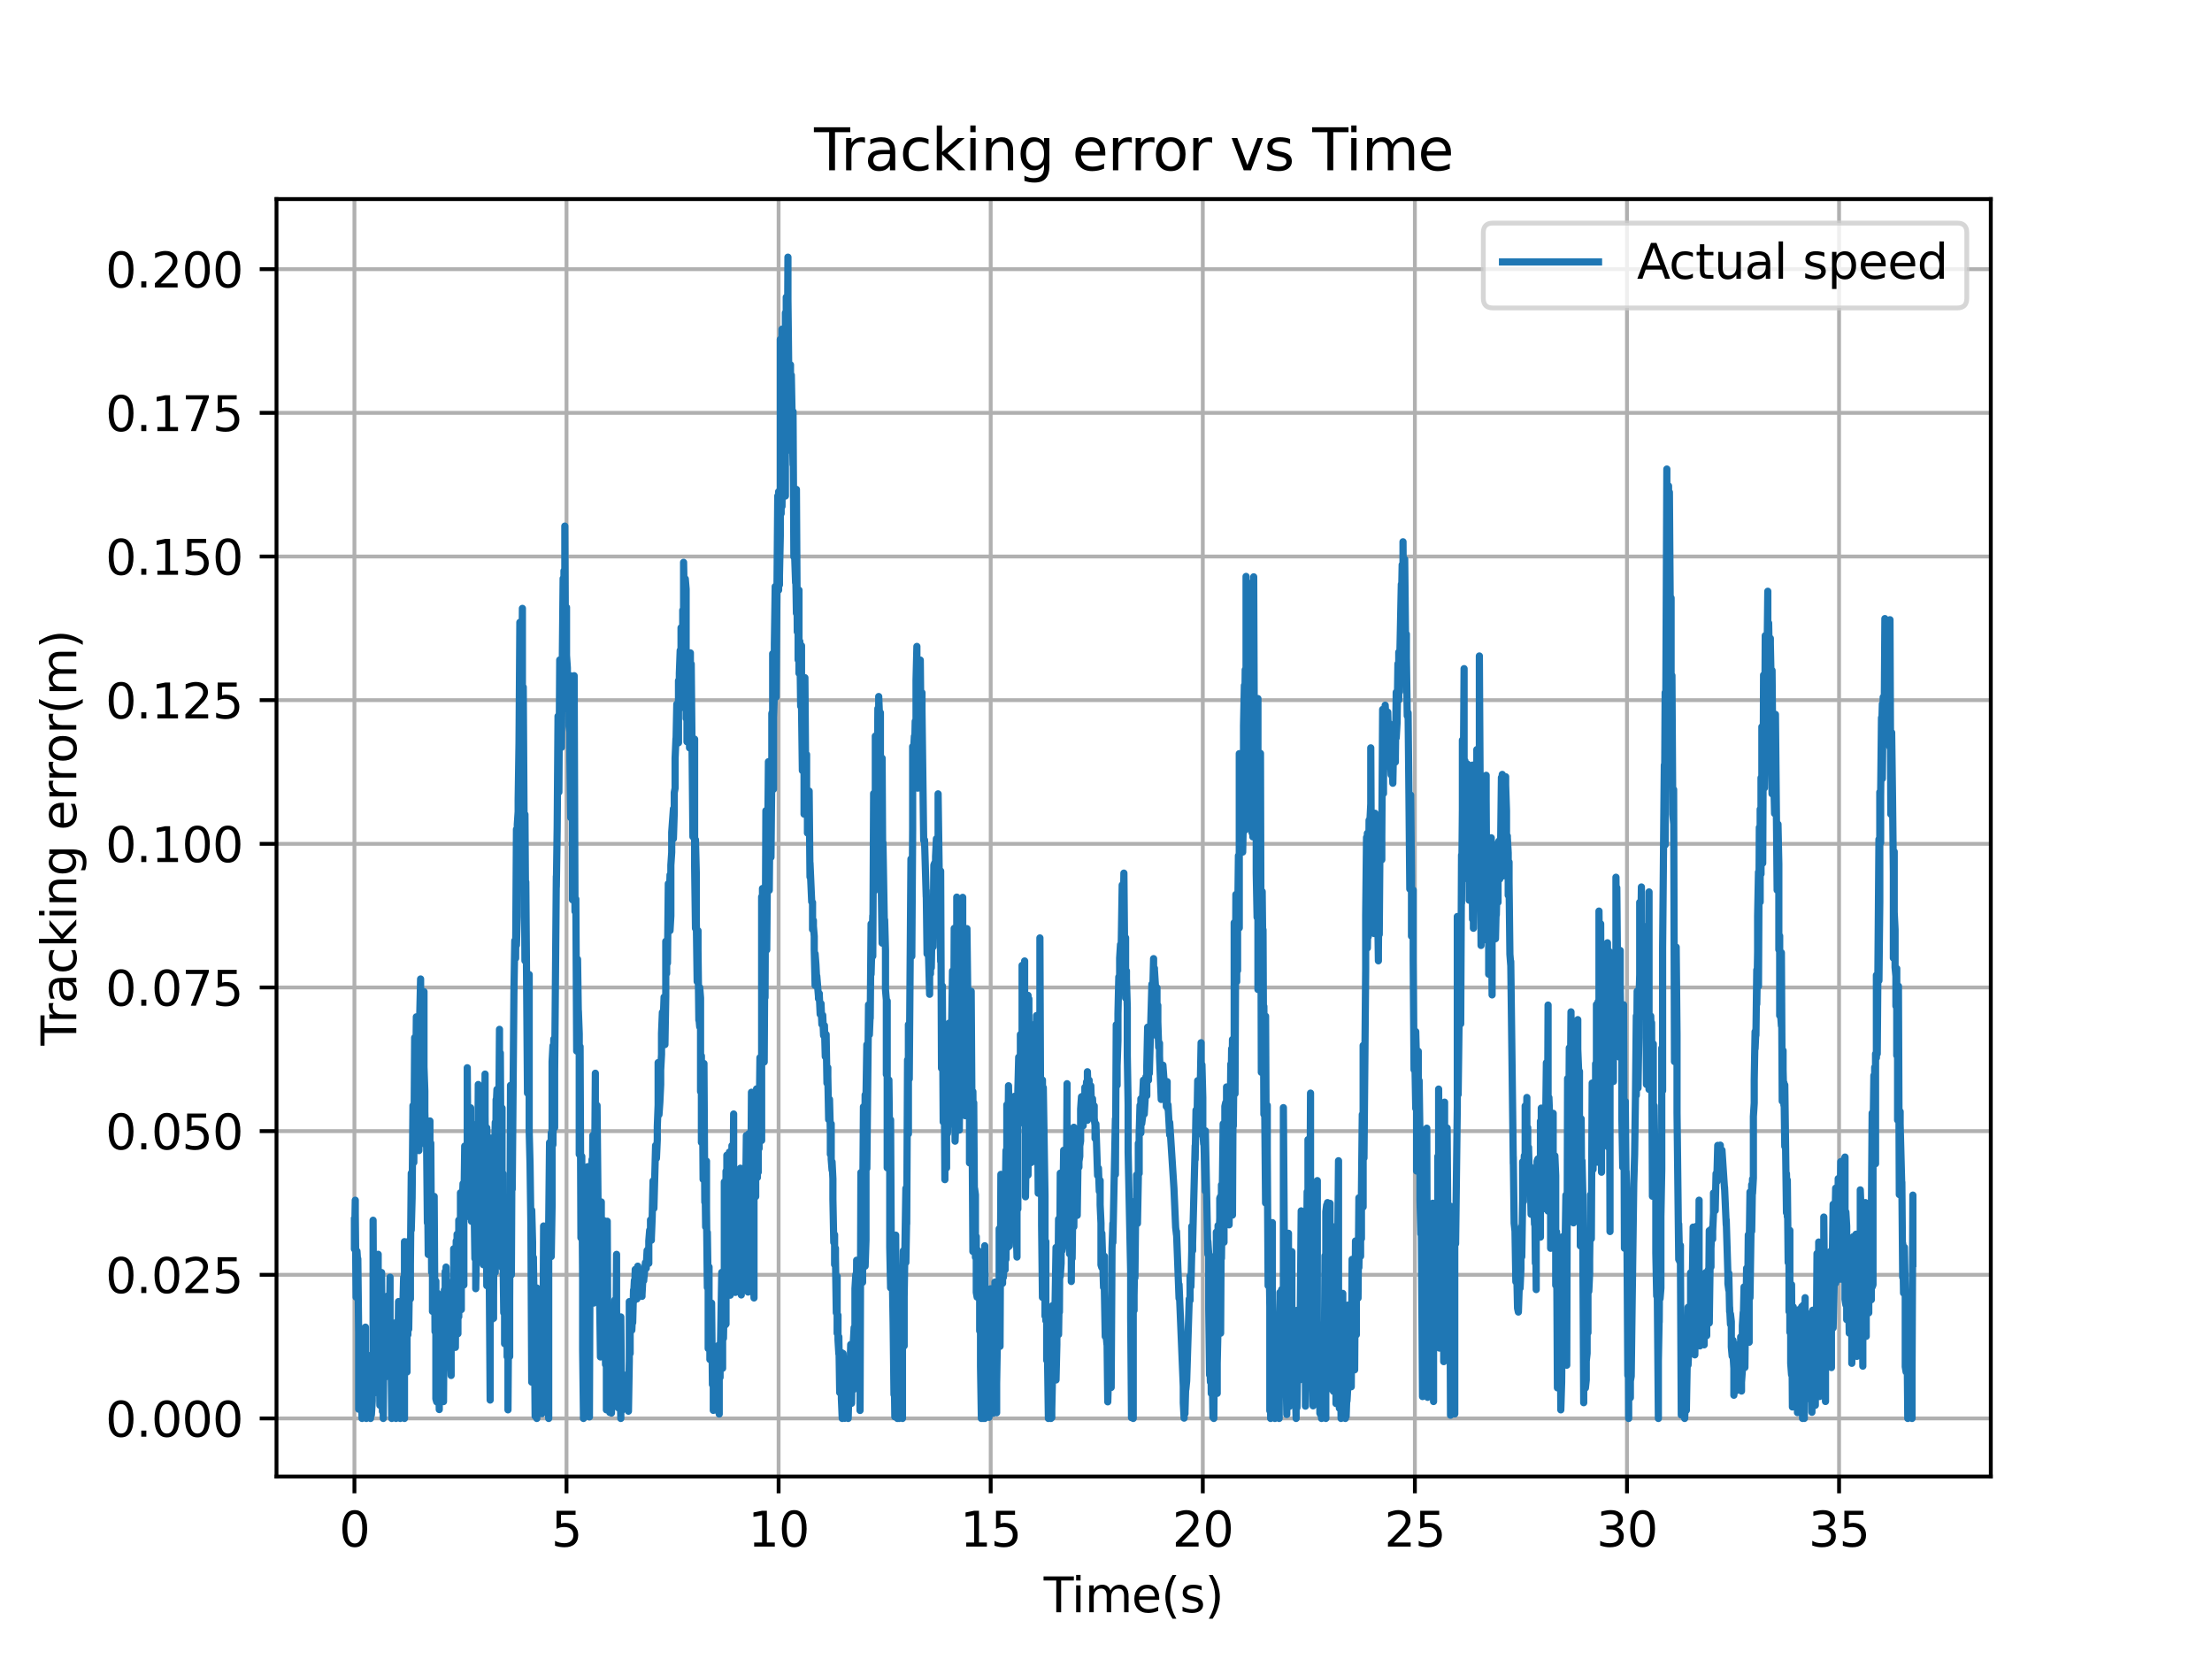<?xml version="1.0" encoding="utf-8" standalone="no"?>
<!DOCTYPE svg PUBLIC "-//W3C//DTD SVG 1.1//EN"
  "http://www.w3.org/Graphics/SVG/1.1/DTD/svg11.dtd">
<svg xmlns:xlink="http://www.w3.org/1999/xlink" width="460.8pt" height="345.6pt" viewBox="0 0 460.8 345.6" xmlns="http://www.w3.org/2000/svg" version="1.1">
 <defs>
  <style type="text/css">*{stroke-linejoin: round; stroke-linecap: butt}</style>
 </defs>
 <g id="figure_1">
  <g id="patch_1">
   <path d="M 0 345.6 
L 460.8 345.6 
L 460.8 0 
L 0 0 
z
" style="fill: #ffffff"/>
  </g>
  <g id="axes_1">
   <g id="patch_2">
    <path d="M 57.6 307.584 
L 414.72 307.584 
L 414.72 41.472 
L 57.6 41.472 
z
" style="fill: #ffffff"/>
   </g>
   <g id="matplotlib.axis_1">
    <g id="xtick_1">
     <g id="line2d_1">
      <path d="M 73.833 307.584 
L 73.833 41.472 
" clip-path="url(#p7533ab155c)" style="fill: none; stroke: #b0b0b0; stroke-width: 0.8; stroke-linecap: square"/>
     </g>
     <g id="line2d_2">
      <defs>
       <path id="m3592140715" d="M 0 0 
L 0 3.5 
" style="stroke: #000000; stroke-width: 0.8"/>
      </defs>
      <g>
       <use xlink:href="#m3592140715" x="73.833" y="307.584" style="stroke: #000000; stroke-width: 0.8"/>
      </g>
     </g>
     <g id="text_1">
      <!-- 0 -->
      <g transform="translate(70.651 322.182) scale(0.1 -0.1)">
       <defs>
        <path id="DejaVuSans-30" d="M 2034 4250 
Q 1547 4250 1301 3770 
Q 1056 3291 1056 2328 
Q 1056 1369 1301 889 
Q 1547 409 2034 409 
Q 2525 409 2770 889 
Q 3016 1369 3016 2328 
Q 3016 3291 2770 3770 
Q 2525 4250 2034 4250 
z
M 2034 4750 
Q 2819 4750 3233 4129 
Q 3647 3509 3647 2328 
Q 3647 1150 3233 529 
Q 2819 -91 2034 -91 
Q 1250 -91 836 529 
Q 422 1150 422 2328 
Q 422 3509 836 4129 
Q 1250 4750 2034 4750 
z
" transform="scale(0.016)"/>
       </defs>
       <use xlink:href="#DejaVuSans-30"/>
      </g>
     </g>
    </g>
    <g id="xtick_2">
     <g id="line2d_3">
      <path d="M 118.015 307.584 
L 118.015 41.472 
" clip-path="url(#p7533ab155c)" style="fill: none; stroke: #b0b0b0; stroke-width: 0.8; stroke-linecap: square"/>
     </g>
     <g id="line2d_4">
      <g>
       <use xlink:href="#m3592140715" x="118.015" y="307.584" style="stroke: #000000; stroke-width: 0.8"/>
      </g>
     </g>
     <g id="text_2">
      <!-- 5 -->
      <g transform="translate(114.834 322.182) scale(0.1 -0.1)">
       <defs>
        <path id="DejaVuSans-35" d="M 691 4666 
L 3169 4666 
L 3169 4134 
L 1269 4134 
L 1269 2991 
Q 1406 3038 1543 3061 
Q 1681 3084 1819 3084 
Q 2600 3084 3056 2656 
Q 3513 2228 3513 1497 
Q 3513 744 3044 326 
Q 2575 -91 1722 -91 
Q 1428 -91 1123 -41 
Q 819 9 494 109 
L 494 744 
Q 775 591 1075 516 
Q 1375 441 1709 441 
Q 2250 441 2565 725 
Q 2881 1009 2881 1497 
Q 2881 1984 2565 2268 
Q 2250 2553 1709 2553 
Q 1456 2553 1204 2497 
Q 953 2441 691 2322 
L 691 4666 
z
" transform="scale(0.016)"/>
       </defs>
       <use xlink:href="#DejaVuSans-35"/>
      </g>
     </g>
    </g>
    <g id="xtick_3">
     <g id="line2d_5">
      <path d="M 162.198 307.584 
L 162.198 41.472 
" clip-path="url(#p7533ab155c)" style="fill: none; stroke: #b0b0b0; stroke-width: 0.8; stroke-linecap: square"/>
     </g>
     <g id="line2d_6">
      <g>
       <use xlink:href="#m3592140715" x="162.198" y="307.584" style="stroke: #000000; stroke-width: 0.8"/>
      </g>
     </g>
     <g id="text_3">
      <!-- 10 -->
      <g transform="translate(155.836 322.182) scale(0.1 -0.1)">
       <defs>
        <path id="DejaVuSans-31" d="M 794 531 
L 1825 531 
L 1825 4091 
L 703 3866 
L 703 4441 
L 1819 4666 
L 2450 4666 
L 2450 531 
L 3481 531 
L 3481 0 
L 794 0 
L 794 531 
z
" transform="scale(0.016)"/>
       </defs>
       <use xlink:href="#DejaVuSans-31"/>
       <use xlink:href="#DejaVuSans-30" x="63.623"/>
      </g>
     </g>
    </g>
    <g id="xtick_4">
     <g id="line2d_7">
      <path d="M 206.381 307.584 
L 206.381 41.472 
" clip-path="url(#p7533ab155c)" style="fill: none; stroke: #b0b0b0; stroke-width: 0.8; stroke-linecap: square"/>
     </g>
     <g id="line2d_8">
      <g>
       <use xlink:href="#m3592140715" x="206.381" y="307.584" style="stroke: #000000; stroke-width: 0.8"/>
      </g>
     </g>
     <g id="text_4">
      <!-- 15 -->
      <g transform="translate(200.018 322.182) scale(0.1 -0.1)">
       <use xlink:href="#DejaVuSans-31"/>
       <use xlink:href="#DejaVuSans-35" x="63.623"/>
      </g>
     </g>
    </g>
    <g id="xtick_5">
     <g id="line2d_9">
      <path d="M 250.564 307.584 
L 250.564 41.472 
" clip-path="url(#p7533ab155c)" style="fill: none; stroke: #b0b0b0; stroke-width: 0.8; stroke-linecap: square"/>
     </g>
     <g id="line2d_10">
      <g>
       <use xlink:href="#m3592140715" x="250.564" y="307.584" style="stroke: #000000; stroke-width: 0.8"/>
      </g>
     </g>
     <g id="text_5">
      <!-- 20 -->
      <g transform="translate(244.201 322.182) scale(0.1 -0.1)">
       <defs>
        <path id="DejaVuSans-32" d="M 1228 531 
L 3431 531 
L 3431 0 
L 469 0 
L 469 531 
Q 828 903 1448 1529 
Q 2069 2156 2228 2338 
Q 2531 2678 2651 2914 
Q 2772 3150 2772 3378 
Q 2772 3750 2511 3984 
Q 2250 4219 1831 4219 
Q 1534 4219 1204 4116 
Q 875 4013 500 3803 
L 500 4441 
Q 881 4594 1212 4672 
Q 1544 4750 1819 4750 
Q 2544 4750 2975 4387 
Q 3406 4025 3406 3419 
Q 3406 3131 3298 2873 
Q 3191 2616 2906 2266 
Q 2828 2175 2409 1742 
Q 1991 1309 1228 531 
z
" transform="scale(0.016)"/>
       </defs>
       <use xlink:href="#DejaVuSans-32"/>
       <use xlink:href="#DejaVuSans-30" x="63.623"/>
      </g>
     </g>
    </g>
    <g id="xtick_6">
     <g id="line2d_11">
      <path d="M 294.746 307.584 
L 294.746 41.472 
" clip-path="url(#p7533ab155c)" style="fill: none; stroke: #b0b0b0; stroke-width: 0.8; stroke-linecap: square"/>
     </g>
     <g id="line2d_12">
      <g>
       <use xlink:href="#m3592140715" x="294.746" y="307.584" style="stroke: #000000; stroke-width: 0.8"/>
      </g>
     </g>
     <g id="text_6">
      <!-- 25 -->
      <g transform="translate(288.384 322.182) scale(0.1 -0.1)">
       <use xlink:href="#DejaVuSans-32"/>
       <use xlink:href="#DejaVuSans-35" x="63.623"/>
      </g>
     </g>
    </g>
    <g id="xtick_7">
     <g id="line2d_13">
      <path d="M 338.929 307.584 
L 338.929 41.472 
" clip-path="url(#p7533ab155c)" style="fill: none; stroke: #b0b0b0; stroke-width: 0.8; stroke-linecap: square"/>
     </g>
     <g id="line2d_14">
      <g>
       <use xlink:href="#m3592140715" x="338.929" y="307.584" style="stroke: #000000; stroke-width: 0.8"/>
      </g>
     </g>
     <g id="text_7">
      <!-- 30 -->
      <g transform="translate(332.566 322.182) scale(0.1 -0.1)">
       <defs>
        <path id="DejaVuSans-33" d="M 2597 2516 
Q 3050 2419 3304 2112 
Q 3559 1806 3559 1356 
Q 3559 666 3084 287 
Q 2609 -91 1734 -91 
Q 1441 -91 1130 -33 
Q 819 25 488 141 
L 488 750 
Q 750 597 1062 519 
Q 1375 441 1716 441 
Q 2309 441 2620 675 
Q 2931 909 2931 1356 
Q 2931 1769 2642 2001 
Q 2353 2234 1838 2234 
L 1294 2234 
L 1294 2753 
L 1863 2753 
Q 2328 2753 2575 2939 
Q 2822 3125 2822 3475 
Q 2822 3834 2567 4026 
Q 2313 4219 1838 4219 
Q 1578 4219 1281 4162 
Q 984 4106 628 3988 
L 628 4550 
Q 988 4650 1302 4700 
Q 1616 4750 1894 4750 
Q 2613 4750 3031 4423 
Q 3450 4097 3450 3541 
Q 3450 3153 3228 2886 
Q 3006 2619 2597 2516 
z
" transform="scale(0.016)"/>
       </defs>
       <use xlink:href="#DejaVuSans-33"/>
       <use xlink:href="#DejaVuSans-30" x="63.623"/>
      </g>
     </g>
    </g>
    <g id="xtick_8">
     <g id="line2d_15">
      <path d="M 383.112 307.584 
L 383.112 41.472 
" clip-path="url(#p7533ab155c)" style="fill: none; stroke: #b0b0b0; stroke-width: 0.8; stroke-linecap: square"/>
     </g>
     <g id="line2d_16">
      <g>
       <use xlink:href="#m3592140715" x="383.112" y="307.584" style="stroke: #000000; stroke-width: 0.8"/>
      </g>
     </g>
     <g id="text_8">
      <!-- 35 -->
      <g transform="translate(376.749 322.182) scale(0.1 -0.1)">
       <use xlink:href="#DejaVuSans-33"/>
       <use xlink:href="#DejaVuSans-35" x="63.623"/>
      </g>
     </g>
    </g>
    <g id="text_9">
     <!-- Time(s) -->
     <g transform="translate(217.42 335.861) scale(0.1 -0.1)">
      <defs>
       <path id="DejaVuSans-54" d="M -19 4666 
L 3928 4666 
L 3928 4134 
L 2272 4134 
L 2272 0 
L 1638 0 
L 1638 4134 
L -19 4134 
L -19 4666 
z
" transform="scale(0.016)"/>
       <path id="DejaVuSans-69" d="M 603 3500 
L 1178 3500 
L 1178 0 
L 603 0 
L 603 3500 
z
M 603 4863 
L 1178 4863 
L 1178 4134 
L 603 4134 
L 603 4863 
z
" transform="scale(0.016)"/>
       <path id="DejaVuSans-6d" d="M 3328 2828 
Q 3544 3216 3844 3400 
Q 4144 3584 4550 3584 
Q 5097 3584 5394 3201 
Q 5691 2819 5691 2113 
L 5691 0 
L 5113 0 
L 5113 2094 
Q 5113 2597 4934 2840 
Q 4756 3084 4391 3084 
Q 3944 3084 3684 2787 
Q 3425 2491 3425 1978 
L 3425 0 
L 2847 0 
L 2847 2094 
Q 2847 2600 2669 2842 
Q 2491 3084 2119 3084 
Q 1678 3084 1418 2786 
Q 1159 2488 1159 1978 
L 1159 0 
L 581 0 
L 581 3500 
L 1159 3500 
L 1159 2956 
Q 1356 3278 1631 3431 
Q 1906 3584 2284 3584 
Q 2666 3584 2933 3390 
Q 3200 3197 3328 2828 
z
" transform="scale(0.016)"/>
       <path id="DejaVuSans-65" d="M 3597 1894 
L 3597 1613 
L 953 1613 
Q 991 1019 1311 708 
Q 1631 397 2203 397 
Q 2534 397 2845 478 
Q 3156 559 3463 722 
L 3463 178 
Q 3153 47 2828 -22 
Q 2503 -91 2169 -91 
Q 1331 -91 842 396 
Q 353 884 353 1716 
Q 353 2575 817 3079 
Q 1281 3584 2069 3584 
Q 2775 3584 3186 3129 
Q 3597 2675 3597 1894 
z
M 3022 2063 
Q 3016 2534 2758 2815 
Q 2500 3097 2075 3097 
Q 1594 3097 1305 2825 
Q 1016 2553 972 2059 
L 3022 2063 
z
" transform="scale(0.016)"/>
       <path id="DejaVuSans-28" d="M 1984 4856 
Q 1566 4138 1362 3434 
Q 1159 2731 1159 2009 
Q 1159 1288 1364 580 
Q 1569 -128 1984 -844 
L 1484 -844 
Q 1016 -109 783 600 
Q 550 1309 550 2009 
Q 550 2706 781 3412 
Q 1013 4119 1484 4856 
L 1984 4856 
z
" transform="scale(0.016)"/>
       <path id="DejaVuSans-73" d="M 2834 3397 
L 2834 2853 
Q 2591 2978 2328 3040 
Q 2066 3103 1784 3103 
Q 1356 3103 1142 2972 
Q 928 2841 928 2578 
Q 928 2378 1081 2264 
Q 1234 2150 1697 2047 
L 1894 2003 
Q 2506 1872 2764 1633 
Q 3022 1394 3022 966 
Q 3022 478 2636 193 
Q 2250 -91 1575 -91 
Q 1294 -91 989 -36 
Q 684 19 347 128 
L 347 722 
Q 666 556 975 473 
Q 1284 391 1588 391 
Q 1994 391 2212 530 
Q 2431 669 2431 922 
Q 2431 1156 2273 1281 
Q 2116 1406 1581 1522 
L 1381 1569 
Q 847 1681 609 1914 
Q 372 2147 372 2553 
Q 372 3047 722 3315 
Q 1072 3584 1716 3584 
Q 2034 3584 2315 3537 
Q 2597 3491 2834 3397 
z
" transform="scale(0.016)"/>
       <path id="DejaVuSans-29" d="M 513 4856 
L 1013 4856 
Q 1481 4119 1714 3412 
Q 1947 2706 1947 2009 
Q 1947 1309 1714 600 
Q 1481 -109 1013 -844 
L 513 -844 
Q 928 -128 1133 580 
Q 1338 1288 1338 2009 
Q 1338 2731 1133 3434 
Q 928 4138 513 4856 
z
" transform="scale(0.016)"/>
      </defs>
      <use xlink:href="#DejaVuSans-54"/>
      <use xlink:href="#DejaVuSans-69" x="57.959"/>
      <use xlink:href="#DejaVuSans-6d" x="85.742"/>
      <use xlink:href="#DejaVuSans-65" x="183.154"/>
      <use xlink:href="#DejaVuSans-28" x="244.678"/>
      <use xlink:href="#DejaVuSans-73" x="283.691"/>
      <use xlink:href="#DejaVuSans-29" x="335.791"/>
     </g>
    </g>
   </g>
   <g id="matplotlib.axis_2">
    <g id="ytick_1">
     <g id="line2d_17">
      <path d="M 57.6 295.488 
L 414.72 295.488 
" clip-path="url(#p7533ab155c)" style="fill: none; stroke: #b0b0b0; stroke-width: 0.8; stroke-linecap: square"/>
     </g>
     <g id="line2d_18">
      <defs>
       <path id="mba994e565d" d="M 0 0 
L -3.5 0 
" style="stroke: #000000; stroke-width: 0.8"/>
      </defs>
      <g>
       <use xlink:href="#mba994e565d" x="57.6" y="295.488" style="stroke: #000000; stroke-width: 0.8"/>
      </g>
     </g>
     <g id="text_10">
      <!-- 0.000 -->
      <g transform="translate(21.972 299.287) scale(0.1 -0.1)">
       <defs>
        <path id="DejaVuSans-2e" d="M 684 794 
L 1344 794 
L 1344 0 
L 684 0 
L 684 794 
z
" transform="scale(0.016)"/>
       </defs>
       <use xlink:href="#DejaVuSans-30"/>
       <use xlink:href="#DejaVuSans-2e" x="63.623"/>
       <use xlink:href="#DejaVuSans-30" x="95.41"/>
       <use xlink:href="#DejaVuSans-30" x="159.033"/>
       <use xlink:href="#DejaVuSans-30" x="222.656"/>
      </g>
     </g>
    </g>
    <g id="ytick_2">
     <g id="line2d_19">
      <path d="M 57.6 265.562 
L 414.72 265.562 
" clip-path="url(#p7533ab155c)" style="fill: none; stroke: #b0b0b0; stroke-width: 0.8; stroke-linecap: square"/>
     </g>
     <g id="line2d_20">
      <g>
       <use xlink:href="#mba994e565d" x="57.6" y="265.562" style="stroke: #000000; stroke-width: 0.8"/>
      </g>
     </g>
     <g id="text_11">
      <!-- 0.025 -->
      <g transform="translate(21.972 269.361) scale(0.1 -0.1)">
       <use xlink:href="#DejaVuSans-30"/>
       <use xlink:href="#DejaVuSans-2e" x="63.623"/>
       <use xlink:href="#DejaVuSans-30" x="95.41"/>
       <use xlink:href="#DejaVuSans-32" x="159.033"/>
       <use xlink:href="#DejaVuSans-35" x="222.656"/>
      </g>
     </g>
    </g>
    <g id="ytick_3">
     <g id="line2d_21">
      <path d="M 57.6 235.635 
L 414.72 235.635 
" clip-path="url(#p7533ab155c)" style="fill: none; stroke: #b0b0b0; stroke-width: 0.8; stroke-linecap: square"/>
     </g>
     <g id="line2d_22">
      <g>
       <use xlink:href="#mba994e565d" x="57.6" y="235.635" style="stroke: #000000; stroke-width: 0.8"/>
      </g>
     </g>
     <g id="text_12">
      <!-- 0.050 -->
      <g transform="translate(21.972 239.434) scale(0.1 -0.1)">
       <use xlink:href="#DejaVuSans-30"/>
       <use xlink:href="#DejaVuSans-2e" x="63.623"/>
       <use xlink:href="#DejaVuSans-30" x="95.41"/>
       <use xlink:href="#DejaVuSans-35" x="159.033"/>
       <use xlink:href="#DejaVuSans-30" x="222.656"/>
      </g>
     </g>
    </g>
    <g id="ytick_4">
     <g id="line2d_23">
      <path d="M 57.6 205.709 
L 414.72 205.709 
" clip-path="url(#p7533ab155c)" style="fill: none; stroke: #b0b0b0; stroke-width: 0.8; stroke-linecap: square"/>
     </g>
     <g id="line2d_24">
      <g>
       <use xlink:href="#mba994e565d" x="57.6" y="205.709" style="stroke: #000000; stroke-width: 0.8"/>
      </g>
     </g>
     <g id="text_13">
      <!-- 0.075 -->
      <g transform="translate(21.972 209.508) scale(0.1 -0.1)">
       <defs>
        <path id="DejaVuSans-37" d="M 525 4666 
L 3525 4666 
L 3525 4397 
L 1831 0 
L 1172 0 
L 2766 4134 
L 525 4134 
L 525 4666 
z
" transform="scale(0.016)"/>
       </defs>
       <use xlink:href="#DejaVuSans-30"/>
       <use xlink:href="#DejaVuSans-2e" x="63.623"/>
       <use xlink:href="#DejaVuSans-30" x="95.41"/>
       <use xlink:href="#DejaVuSans-37" x="159.033"/>
       <use xlink:href="#DejaVuSans-35" x="222.656"/>
      </g>
     </g>
    </g>
    <g id="ytick_5">
     <g id="line2d_25">
      <path d="M 57.6 175.783 
L 414.72 175.783 
" clip-path="url(#p7533ab155c)" style="fill: none; stroke: #b0b0b0; stroke-width: 0.8; stroke-linecap: square"/>
     </g>
     <g id="line2d_26">
      <g>
       <use xlink:href="#mba994e565d" x="57.6" y="175.783" style="stroke: #000000; stroke-width: 0.8"/>
      </g>
     </g>
     <g id="text_14">
      <!-- 0.100 -->
      <g transform="translate(21.972 179.582) scale(0.1 -0.1)">
       <use xlink:href="#DejaVuSans-30"/>
       <use xlink:href="#DejaVuSans-2e" x="63.623"/>
       <use xlink:href="#DejaVuSans-31" x="95.41"/>
       <use xlink:href="#DejaVuSans-30" x="159.033"/>
       <use xlink:href="#DejaVuSans-30" x="222.656"/>
      </g>
     </g>
    </g>
    <g id="ytick_6">
     <g id="line2d_27">
      <path d="M 57.6 145.856 
L 414.72 145.856 
" clip-path="url(#p7533ab155c)" style="fill: none; stroke: #b0b0b0; stroke-width: 0.8; stroke-linecap: square"/>
     </g>
     <g id="line2d_28">
      <g>
       <use xlink:href="#mba994e565d" x="57.6" y="145.856" style="stroke: #000000; stroke-width: 0.8"/>
      </g>
     </g>
     <g id="text_15">
      <!-- 0.125 -->
      <g transform="translate(21.972 149.655) scale(0.1 -0.1)">
       <use xlink:href="#DejaVuSans-30"/>
       <use xlink:href="#DejaVuSans-2e" x="63.623"/>
       <use xlink:href="#DejaVuSans-31" x="95.41"/>
       <use xlink:href="#DejaVuSans-32" x="159.033"/>
       <use xlink:href="#DejaVuSans-35" x="222.656"/>
      </g>
     </g>
    </g>
    <g id="ytick_7">
     <g id="line2d_29">
      <path d="M 57.6 115.93 
L 414.72 115.93 
" clip-path="url(#p7533ab155c)" style="fill: none; stroke: #b0b0b0; stroke-width: 0.8; stroke-linecap: square"/>
     </g>
     <g id="line2d_30">
      <g>
       <use xlink:href="#mba994e565d" x="57.6" y="115.93" style="stroke: #000000; stroke-width: 0.8"/>
      </g>
     </g>
     <g id="text_16">
      <!-- 0.150 -->
      <g transform="translate(21.972 119.729) scale(0.1 -0.1)">
       <use xlink:href="#DejaVuSans-30"/>
       <use xlink:href="#DejaVuSans-2e" x="63.623"/>
       <use xlink:href="#DejaVuSans-31" x="95.41"/>
       <use xlink:href="#DejaVuSans-35" x="159.033"/>
       <use xlink:href="#DejaVuSans-30" x="222.656"/>
      </g>
     </g>
    </g>
    <g id="ytick_8">
     <g id="line2d_31">
      <path d="M 57.6 86.003 
L 414.72 86.003 
" clip-path="url(#p7533ab155c)" style="fill: none; stroke: #b0b0b0; stroke-width: 0.8; stroke-linecap: square"/>
     </g>
     <g id="line2d_32">
      <g>
       <use xlink:href="#mba994e565d" x="57.6" y="86.003" style="stroke: #000000; stroke-width: 0.8"/>
      </g>
     </g>
     <g id="text_17">
      <!-- 0.175 -->
      <g transform="translate(21.972 89.803) scale(0.1 -0.1)">
       <use xlink:href="#DejaVuSans-30"/>
       <use xlink:href="#DejaVuSans-2e" x="63.623"/>
       <use xlink:href="#DejaVuSans-31" x="95.41"/>
       <use xlink:href="#DejaVuSans-37" x="159.033"/>
       <use xlink:href="#DejaVuSans-35" x="222.656"/>
      </g>
     </g>
    </g>
    <g id="ytick_9">
     <g id="line2d_33">
      <path d="M 57.6 56.077 
L 414.72 56.077 
" clip-path="url(#p7533ab155c)" style="fill: none; stroke: #b0b0b0; stroke-width: 0.8; stroke-linecap: square"/>
     </g>
     <g id="line2d_34">
      <g>
       <use xlink:href="#mba994e565d" x="57.6" y="56.077" style="stroke: #000000; stroke-width: 0.8"/>
      </g>
     </g>
     <g id="text_18">
      <!-- 0.200 -->
      <g transform="translate(21.972 59.876) scale(0.1 -0.1)">
       <use xlink:href="#DejaVuSans-30"/>
       <use xlink:href="#DejaVuSans-2e" x="63.623"/>
       <use xlink:href="#DejaVuSans-32" x="95.41"/>
       <use xlink:href="#DejaVuSans-30" x="159.033"/>
       <use xlink:href="#DejaVuSans-30" x="222.656"/>
      </g>
     </g>
    </g>
    <g id="text_19">
     <!-- Tracking error(m) -->
     <g transform="translate(15.892 217.804) rotate(-90) scale(0.1 -0.1)">
      <defs>
       <path id="DejaVuSans-72" d="M 2631 2963 
Q 2534 3019 2420 3045 
Q 2306 3072 2169 3072 
Q 1681 3072 1420 2755 
Q 1159 2438 1159 1844 
L 1159 0 
L 581 0 
L 581 3500 
L 1159 3500 
L 1159 2956 
Q 1341 3275 1631 3429 
Q 1922 3584 2338 3584 
Q 2397 3584 2469 3576 
Q 2541 3569 2628 3553 
L 2631 2963 
z
" transform="scale(0.016)"/>
       <path id="DejaVuSans-61" d="M 2194 1759 
Q 1497 1759 1228 1600 
Q 959 1441 959 1056 
Q 959 750 1161 570 
Q 1363 391 1709 391 
Q 2188 391 2477 730 
Q 2766 1069 2766 1631 
L 2766 1759 
L 2194 1759 
z
M 3341 1997 
L 3341 0 
L 2766 0 
L 2766 531 
Q 2569 213 2275 61 
Q 1981 -91 1556 -91 
Q 1019 -91 701 211 
Q 384 513 384 1019 
Q 384 1609 779 1909 
Q 1175 2209 1959 2209 
L 2766 2209 
L 2766 2266 
Q 2766 2663 2505 2880 
Q 2244 3097 1772 3097 
Q 1472 3097 1187 3025 
Q 903 2953 641 2809 
L 641 3341 
Q 956 3463 1253 3523 
Q 1550 3584 1831 3584 
Q 2591 3584 2966 3190 
Q 3341 2797 3341 1997 
z
" transform="scale(0.016)"/>
       <path id="DejaVuSans-63" d="M 3122 3366 
L 3122 2828 
Q 2878 2963 2633 3030 
Q 2388 3097 2138 3097 
Q 1578 3097 1268 2742 
Q 959 2388 959 1747 
Q 959 1106 1268 751 
Q 1578 397 2138 397 
Q 2388 397 2633 464 
Q 2878 531 3122 666 
L 3122 134 
Q 2881 22 2623 -34 
Q 2366 -91 2075 -91 
Q 1284 -91 818 406 
Q 353 903 353 1747 
Q 353 2603 823 3093 
Q 1294 3584 2113 3584 
Q 2378 3584 2631 3529 
Q 2884 3475 3122 3366 
z
" transform="scale(0.016)"/>
       <path id="DejaVuSans-6b" d="M 581 4863 
L 1159 4863 
L 1159 1991 
L 2875 3500 
L 3609 3500 
L 1753 1863 
L 3688 0 
L 2938 0 
L 1159 1709 
L 1159 0 
L 581 0 
L 581 4863 
z
" transform="scale(0.016)"/>
       <path id="DejaVuSans-6e" d="M 3513 2113 
L 3513 0 
L 2938 0 
L 2938 2094 
Q 2938 2591 2744 2837 
Q 2550 3084 2163 3084 
Q 1697 3084 1428 2787 
Q 1159 2491 1159 1978 
L 1159 0 
L 581 0 
L 581 3500 
L 1159 3500 
L 1159 2956 
Q 1366 3272 1645 3428 
Q 1925 3584 2291 3584 
Q 2894 3584 3203 3211 
Q 3513 2838 3513 2113 
z
" transform="scale(0.016)"/>
       <path id="DejaVuSans-67" d="M 2906 1791 
Q 2906 2416 2648 2759 
Q 2391 3103 1925 3103 
Q 1463 3103 1205 2759 
Q 947 2416 947 1791 
Q 947 1169 1205 825 
Q 1463 481 1925 481 
Q 2391 481 2648 825 
Q 2906 1169 2906 1791 
z
M 3481 434 
Q 3481 -459 3084 -895 
Q 2688 -1331 1869 -1331 
Q 1566 -1331 1297 -1286 
Q 1028 -1241 775 -1147 
L 775 -588 
Q 1028 -725 1275 -790 
Q 1522 -856 1778 -856 
Q 2344 -856 2625 -561 
Q 2906 -266 2906 331 
L 2906 616 
Q 2728 306 2450 153 
Q 2172 0 1784 0 
Q 1141 0 747 490 
Q 353 981 353 1791 
Q 353 2603 747 3093 
Q 1141 3584 1784 3584 
Q 2172 3584 2450 3431 
Q 2728 3278 2906 2969 
L 2906 3500 
L 3481 3500 
L 3481 434 
z
" transform="scale(0.016)"/>
       <path id="DejaVuSans-20" transform="scale(0.016)"/>
       <path id="DejaVuSans-6f" d="M 1959 3097 
Q 1497 3097 1228 2736 
Q 959 2375 959 1747 
Q 959 1119 1226 758 
Q 1494 397 1959 397 
Q 2419 397 2687 759 
Q 2956 1122 2956 1747 
Q 2956 2369 2687 2733 
Q 2419 3097 1959 3097 
z
M 1959 3584 
Q 2709 3584 3137 3096 
Q 3566 2609 3566 1747 
Q 3566 888 3137 398 
Q 2709 -91 1959 -91 
Q 1206 -91 779 398 
Q 353 888 353 1747 
Q 353 2609 779 3096 
Q 1206 3584 1959 3584 
z
" transform="scale(0.016)"/>
      </defs>
      <use xlink:href="#DejaVuSans-54"/>
      <use xlink:href="#DejaVuSans-72" x="46.334"/>
      <use xlink:href="#DejaVuSans-61" x="87.447"/>
      <use xlink:href="#DejaVuSans-63" x="148.727"/>
      <use xlink:href="#DejaVuSans-6b" x="203.707"/>
      <use xlink:href="#DejaVuSans-69" x="261.617"/>
      <use xlink:href="#DejaVuSans-6e" x="289.4"/>
      <use xlink:href="#DejaVuSans-67" x="352.779"/>
      <use xlink:href="#DejaVuSans-20" x="416.256"/>
      <use xlink:href="#DejaVuSans-65" x="448.043"/>
      <use xlink:href="#DejaVuSans-72" x="509.566"/>
      <use xlink:href="#DejaVuSans-72" x="548.93"/>
      <use xlink:href="#DejaVuSans-6f" x="587.793"/>
      <use xlink:href="#DejaVuSans-72" x="648.975"/>
      <use xlink:href="#DejaVuSans-28" x="690.088"/>
      <use xlink:href="#DejaVuSans-6d" x="729.102"/>
      <use xlink:href="#DejaVuSans-29" x="826.514"/>
     </g>
    </g>
   </g>
   <g id="line2d_35">
    <path d="M 73.833 254.27 
L 73.833 260.206 
L 74.009 250.027 
L 74.009 252.746 
L 74.186 270.229 
L 74.186 265.041 
L 74.363 264.075 
L 74.363 260.647 
L 74.54 263.385 
L 74.54 262.241 
L 74.716 277.821 
L 74.716 293.564 
L 74.893 289.66 
L 74.893 291.024 
L 75.07 280.439 
L 75.07 287.256 
L 75.247 278.873 
L 75.247 287.294 
L 75.423 295.488 
L 75.423 290.468 
L 75.6 283.466 
L 75.6 291.304 
L 75.777 288.239 
L 75.777 282.349 
L 75.953 284.626 
L 75.953 289.373 
L 76.13 276.469 
L 76.13 290.005 
L 76.307 295.488 
L 76.307 282.554 
L 76.484 290.129 
L 76.484 285.119 
L 76.66 294.546 
L 76.837 294.891 
L 76.837 293.141 
L 77.014 292.801 
L 77.014 293.235 
L 77.191 295.488 
L 77.191 295.488 
L 77.367 282.255 
L 77.367 294.749 
L 77.544 291.842 
L 77.544 289.516 
L 77.721 287.834 
L 77.721 254.198 
L 77.898 290.238 
L 77.898 268.567 
L 78.074 278.722 
L 78.074 265.744 
L 78.251 261.3 
L 78.251 273.935 
L 78.428 279.989 
L 78.428 270.523 
L 78.604 282.398 
L 78.604 267.849 
L 78.781 261.292 
L 78.781 266.11 
L 79.135 292.752 
L 79.135 283.048 
L 79.311 276.224 
L 79.311 280.594 
L 79.488 291.623 
L 79.488 265.088 
L 79.665 294.032 
L 79.842 280.722 
L 79.842 295.488 
L 80.018 273.79 
L 80.195 286.948 
L 80.195 270.605 
L 80.372 275.563 
L 80.372 286.518 
L 80.548 282.628 
L 80.548 270.69 
L 80.725 280.011 
L 80.725 269.987 
L 81.079 285.445 
L 81.079 282.141 
L 81.255 266.062 
L 81.255 285.912 
L 81.432 280.142 
L 81.609 295.488 
L 81.609 276.666 
L 81.786 291.553 
L 81.786 278.531 
L 81.962 280.727 
L 81.962 294.62 
L 82.139 288.158 
L 82.316 282.768 
L 82.316 275.581 
L 82.493 280.135 
L 82.493 295.488 
L 82.669 287.832 
L 82.669 277.734 
L 82.846 285.361 
L 83.023 271.136 
L 83.023 277.73 
L 83.199 290.581 
L 83.199 283.732 
L 83.376 279.556 
L 83.376 295.488 
L 83.553 285.74 
L 83.553 276.029 
L 83.73 293.694 
L 83.73 282.998 
L 83.906 278.556 
L 83.906 272.728 
L 84.083 266.122 
L 84.083 268.269 
L 84.26 295.488 
L 84.26 258.653 
L 84.613 285.064 
L 84.613 264.32 
L 84.79 285.806 
L 84.79 278.266 
L 84.967 278.052 
L 84.967 258.656 
L 85.144 264.04 
L 85.144 276.901 
L 85.32 264.028 
L 85.32 265.317 
L 85.497 270.592 
L 85.497 263.32 
L 85.674 244.397 
L 85.674 256.235 
L 85.85 249.597 
L 86.027 230.314 
L 86.027 240.412 
L 86.204 242.162 
L 86.381 216.152 
L 86.381 230.152 
L 86.557 228.048 
L 86.557 229.183 
L 86.734 211.823 
L 86.911 214.225 
L 86.911 217.42 
L 87.088 220.622 
L 87.088 217.653 
L 87.264 212.432 
L 87.264 239.69 
L 87.441 226.608 
L 87.441 211.46 
L 87.618 203.941 
L 87.618 223.519 
L 87.794 225.207 
L 87.794 207.021 
L 87.971 228.299 
L 87.971 214.751 
L 88.148 226.094 
L 88.148 225.179 
L 88.325 206.57 
L 88.325 222.261 
L 88.501 227.306 
L 88.501 231.625 
L 88.678 238.497 
L 88.855 235.561 
L 88.855 237.11 
L 89.032 254.741 
L 89.032 243.47 
L 89.208 261.335 
L 89.208 234.204 
L 89.385 255.369 
L 89.385 244.796 
L 89.562 233.513 
L 89.562 258.989 
L 89.739 254.598 
L 89.739 238.125 
L 89.915 264.994 
L 90.092 250.628 
L 90.092 273.183 
L 90.269 271.02 
L 90.269 253.874 
L 90.445 271.189 
L 90.445 249.231 
L 90.622 277.406 
L 90.799 266.87 
L 90.799 291.408 
L 90.976 292.03 
L 90.976 288.471 
L 91.152 269.393 
L 91.152 288.504 
L 91.329 284.001 
L 91.506 293.635 
L 91.506 288.308 
L 91.683 277.806 
L 92.036 283.169 
L 92.036 279.505 
L 92.213 280.969 
L 92.213 284.343 
L 92.389 287.778 
L 92.389 291.981 
L 92.566 268.704 
L 92.743 273.743 
L 92.743 264.858 
L 92.92 272.253 
L 92.92 263.956 
L 93.096 275.614 
L 93.096 271.403 
L 93.273 277.422 
L 93.273 274.61 
L 93.45 269.506 
L 93.45 278.264 
L 93.627 267.188 
L 93.627 271.955 
L 93.803 268.923 
L 93.803 281.401 
L 93.98 286.539 
L 93.98 267.224 
L 94.334 272.968 
L 94.334 276.779 
L 94.51 271.279 
L 94.51 260.15 
L 94.864 280.685 
L 95.04 258.509 
L 95.04 272.373 
L 95.217 272.862 
L 95.217 257.112 
L 95.394 277.835 
L 95.394 258.164 
L 95.571 274.3 
L 95.571 254.184 
L 95.747 254.928 
L 95.747 267.421 
L 95.924 259.313 
L 95.924 248.478 
L 96.101 272.811 
L 96.101 269.058 
L 96.278 250.592 
L 96.278 251.645 
L 96.454 246.568 
L 96.454 265.807 
L 96.631 267.694 
L 96.631 252.12 
L 96.808 238.744 
L 96.808 239.071 
L 96.984 251.94 
L 96.984 251.269 
L 97.161 251.711 
L 97.161 244.857 
L 97.338 253.402 
L 97.338 222.432 
L 97.515 245.669 
L 97.515 233.428 
L 97.691 246.417 
L 98.045 230.775 
L 98.045 249.685 
L 98.222 254.428 
L 98.222 243.554 
L 98.398 234.164 
L 98.398 239.779 
L 98.575 246.154 
L 98.575 237.719 
L 98.929 262.175 
L 98.929 256.304 
L 99.105 249.067 
L 99.105 268.455 
L 99.282 258.345 
L 99.282 249.848 
L 99.459 252.73 
L 99.635 225.921 
L 99.635 234.462 
L 99.812 258.493 
L 99.812 250.967 
L 99.989 252.73 
L 99.989 236.607 
L 100.166 259.095 
L 100.166 252.547 
L 100.342 253.489 
L 100.342 251.363 
L 100.519 253.37 
L 100.519 236.452 
L 100.696 230.696 
L 100.696 263.47 
L 100.873 245.337 
L 100.873 262.528 
L 101.049 223.747 
L 101.049 232.42 
L 101.226 248.318 
L 101.226 234.997 
L 101.403 267.825 
L 101.403 234.946 
L 101.579 244.94 
L 101.579 253.973 
L 101.756 248.711 
L 101.756 256.354 
L 101.933 267.86 
L 102.11 291.659 
L 102.11 252.587 
L 102.286 264.666 
L 102.286 237.084 
L 102.463 274.862 
L 102.64 256.611 
L 102.64 243.203 
L 102.817 274.631 
L 102.817 270.306 
L 102.993 241.424 
L 102.993 243.638 
L 103.17 233.807 
L 103.17 265.053 
L 103.347 229.065 
L 103.347 231.025 
L 103.524 226.945 
L 103.524 245.668 
L 103.7 227.44 
L 103.7 258.213 
L 104.054 214.429 
L 104.054 219.035 
L 104.23 241.407 
L 104.23 219.349 
L 104.407 250.974 
L 104.407 244.182 
L 104.584 230.825 
L 104.584 264.047 
L 104.761 244.442 
L 104.761 259.683 
L 104.937 273.463 
L 104.937 268.766 
L 105.114 254.974 
L 105.114 279.932 
L 105.291 274.949 
L 105.291 271.516 
L 105.468 269.577 
L 105.468 274.903 
L 105.644 279.543 
L 105.644 282.624 
L 105.821 272.121 
L 105.821 293.696 
L 105.998 267.834 
L 105.998 271.956 
L 106.174 282.591 
L 106.174 271.139 
L 106.351 226.096 
L 106.351 246.183 
L 106.528 257.102 
L 106.528 265.583 
L 106.705 228.937 
L 106.705 247.758 
L 107.058 206.969 
L 107.235 195.955 
L 107.412 197.154 
L 107.412 199.635 
L 107.588 172.759 
L 107.588 196.897 
L 107.765 190.942 
L 107.765 171.711 
L 107.942 169.059 
L 107.942 166.607 
L 108.119 154.744 
L 108.295 129.636 
L 108.295 144.792 
L 108.472 173.163 
L 108.472 168.469 
L 108.649 134.175 
L 108.649 152.845 
L 108.825 126.739 
L 108.825 150.203 
L 109.002 158.061 
L 109.002 143.128 
L 109.356 200.141 
L 109.356 169.662 
L 109.532 195.842 
L 109.532 183.723 
L 109.886 227.722 
L 110.063 218.76 
L 110.063 221.454 
L 110.239 203.006 
L 110.239 235.61 
L 110.416 242.478 
L 110.593 255.083 
L 110.769 287.93 
L 110.769 252.1 
L 110.946 258.768 
L 110.946 272.649 
L 111.123 261.97 
L 111.123 262.644 
L 111.3 274.443 
L 111.476 295.014 
L 111.476 272.471 
L 111.653 281.984 
L 111.653 274.403 
L 111.83 295.488 
L 111.83 268.308 
L 112.007 275.442 
L 112.007 270.596 
L 112.183 293.935 
L 112.36 291.538 
L 112.36 293.071 
L 112.537 270.021 
L 112.714 287.319 
L 112.714 280.43 
L 112.89 271.471 
L 112.89 294.486 
L 113.067 286.705 
L 113.067 287.647 
L 113.244 255.389 
L 113.42 288.022 
L 113.42 283.667 
L 113.597 286.21 
L 113.597 261.937 
L 113.774 293.466 
L 113.951 267.864 
L 113.951 285.57 
L 114.304 295.488 
L 114.304 255.036 
L 114.481 238.017 
L 114.658 248.207 
L 114.658 258.568 
L 114.834 235.972 
L 114.834 261.762 
L 115.011 250.998 
L 115.011 221.19 
L 115.188 217.848 
L 115.188 238.462 
L 115.364 216.44 
L 115.541 234.912 
L 115.541 223.33 
L 115.895 182.56 
L 115.895 184.793 
L 116.071 172.415 
L 116.248 149.19 
L 116.248 159.695 
L 116.425 165.01 
L 116.602 137.471 
L 116.602 153.117 
L 116.778 142.779 
L 116.778 149.972 
L 116.955 147.318 
L 116.955 155.707 
L 117.309 120.503 
L 117.309 131.098 
L 117.485 143.105 
L 117.485 118.913 
L 117.662 144.658 
L 117.662 109.595 
L 117.839 144.369 
L 118.015 126.523 
L 118.015 136.513 
L 118.192 139.141 
L 118.192 147.78 
L 118.369 145.827 
L 118.369 146.656 
L 118.546 146.522 
L 118.546 151.286 
L 118.722 152.467 
L 118.722 157.842 
L 118.899 170.34 
L 118.899 140.776 
L 119.076 148.801 
L 119.076 161.82 
L 119.253 155.458 
L 119.253 187.45 
L 119.429 172.517 
L 119.429 156.869 
L 119.606 187.55 
L 119.606 140.761 
L 119.783 189.869 
L 119.959 187.286 
L 119.959 187.685 
L 120.136 218.957 
L 120.136 202.084 
L 120.313 202.152 
L 120.313 199.821 
L 120.49 212.21 
L 120.49 210.604 
L 120.666 215.377 
L 120.666 240.473 
L 120.843 218.023 
L 121.02 257.855 
L 121.197 240.883 
L 121.197 243.772 
L 121.373 266.493 
L 121.373 281.024 
L 121.55 295.488 
L 121.55 277.786 
L 121.727 275.644 
L 121.727 292.532 
L 121.904 285.884 
L 121.904 275.763 
L 122.08 284.561 
L 122.08 295.062 
L 122.257 264.083 
L 122.257 264.714 
L 122.434 267.349 
L 122.434 243.034 
L 122.61 291.742 
L 122.61 246.809 
L 122.787 267.501 
L 122.787 295.166 
L 122.964 247.827 
L 123.141 248.644 
L 123.141 260.196 
L 123.317 241.571 
L 123.317 260.826 
L 123.494 236.523 
L 123.494 255.299 
L 123.671 250.643 
L 123.671 271.457 
L 124.024 223.571 
L 124.024 235.229 
L 124.201 249.17 
L 124.201 266.026 
L 124.378 230.278 
L 124.731 265.799 
L 124.731 257.878 
L 125.085 282.676 
L 125.085 265.203 
L 125.261 250.381 
L 125.261 266.815 
L 125.615 256.693 
L 125.615 270.051 
L 125.792 254.264 
L 125.792 275.97 
L 125.968 278.672 
L 125.968 275.361 
L 126.145 284.266 
L 126.145 270.031 
L 126.322 279.931 
L 126.322 293.697 
L 126.499 287.105 
L 126.499 254.401 
L 126.675 290.872 
L 126.852 285.708 
L 126.852 287.062 
L 127.029 294.241 
L 127.029 292.237 
L 127.205 293.458 
L 127.205 284.867 
L 127.382 272.466 
L 127.382 294.37 
L 127.559 279.48 
L 127.559 291.025 
L 127.736 274.02 
L 127.912 276.189 
L 127.912 285.518 
L 128.089 270.792 
L 128.089 288.838 
L 128.266 282.907 
L 128.266 286.684 
L 128.443 261.303 
L 128.443 272.579 
L 128.619 289.066 
L 128.796 285.205 
L 128.796 293.285 
L 128.973 289.554 
L 128.973 280.27 
L 129.326 295.488 
L 129.326 274.335 
L 129.503 293.905 
L 129.503 291.339 
L 129.68 289.664 
L 129.68 293.119 
L 129.856 288.541 
L 130.033 289.172 
L 130.033 290.152 
L 130.21 287.914 
L 130.21 288.835 
L 130.387 288.257 
L 130.387 293.331 
L 130.563 292.304 
L 130.563 287.633 
L 130.74 288.643 
L 130.74 286.285 
L 130.917 289.227 
L 130.917 293.976 
L 131.094 283.543 
L 131.094 271.148 
L 131.27 281.948 
L 131.27 275.03 
L 131.447 275.375 
L 131.447 276.796 
L 131.624 275.358 
L 131.624 277.107 
L 131.8 272.804 
L 131.8 275.538 
L 131.977 268.736 
L 131.977 270.092 
L 132.154 266.726 
L 132.154 270.903 
L 132.331 264.446 
L 132.507 264.499 
L 132.507 267.229 
L 132.684 270.588 
L 132.684 269.718 
L 132.861 268.729 
L 132.861 263.766 
L 133.038 268.873 
L 133.038 266.701 
L 133.214 269.411 
L 133.391 268.17 
L 133.391 266.637 
L 133.568 267.731 
L 133.568 267.575 
L 133.744 270.055 
L 133.744 269.688 
L 133.921 266.38 
L 134.098 266.789 
L 134.098 266.695 
L 134.451 263.027 
L 134.451 263.856 
L 134.628 264.204 
L 134.628 263.774 
L 134.805 260.491 
L 134.805 260.876 
L 134.982 260.256 
L 134.982 260.919 
L 135.158 263.181 
L 135.158 258.482 
L 135.335 256.281 
L 135.335 257.722 
L 135.512 256.549 
L 135.512 254.126 
L 135.689 258.365 
L 135.689 257.932 
L 135.865 253.548 
L 136.042 245.991 
L 136.042 249.731 
L 136.219 250.183 
L 136.219 251.728 
L 136.572 238.62 
L 136.572 241.102 
L 136.749 240.747 
L 136.749 241.31 
L 136.926 237.394 
L 136.926 234.716 
L 137.102 230.181 
L 137.102 221.354 
L 137.279 232.201 
L 137.456 229.693 
L 137.633 225.934 
L 137.633 222.957 
L 137.809 219.643 
L 137.809 215.252 
L 137.986 210.889 
L 137.986 217.477 
L 138.339 207.71 
L 138.516 212.823 
L 138.516 217.615 
L 138.693 207.483 
L 138.693 196.092 
L 138.87 202.799 
L 138.87 201.042 
L 139.046 197.691 
L 139.046 200.624 
L 139.223 184.077 
L 139.223 185.874 
L 139.4 190.561 
L 139.4 188.866 
L 139.577 182.25 
L 139.577 193.868 
L 139.753 190.774 
L 139.753 180.226 
L 139.93 177.547 
L 139.93 173.375 
L 140.284 168.483 
L 140.284 174.712 
L 140.46 169.211 
L 140.46 165.107 
L 140.637 164.189 
L 140.637 157.946 
L 140.814 153.852 
L 140.814 155.247 
L 140.99 146.677 
L 140.99 153.874 
L 141.167 150.381 
L 141.167 147.971 
L 141.344 154.739 
L 141.344 141.787 
L 141.521 147.698 
L 141.521 140.24 
L 141.697 135.487 
L 141.697 142.873 
L 141.874 138.038 
L 141.874 130.762 
L 142.051 133.716 
L 142.051 141.598 
L 142.228 134.755 
L 142.228 127.115 
L 142.404 134.601 
L 142.404 117.145 
L 142.758 135.982 
L 142.758 120.586 
L 142.934 122.742 
L 142.934 149.67 
L 143.111 147.277 
L 143.111 154.526 
L 143.288 150.82 
L 143.288 136.16 
L 143.465 139.246 
L 143.465 149.396 
L 143.641 146.632 
L 143.641 155.801 
L 143.818 136.006 
L 143.818 150.904 
L 143.995 147.976 
L 143.995 138.317 
L 144.348 174.308 
L 144.525 172.464 
L 144.525 170.577 
L 144.702 153.971 
L 144.702 180.409 
L 144.879 193.392 
L 144.879 174.935 
L 145.055 182.077 
L 145.055 191.875 
L 145.232 204.48 
L 145.232 197.816 
L 145.409 193.877 
L 145.409 198.062 
L 145.585 212.518 
L 145.585 211.844 
L 145.762 213.911 
L 145.762 205.706 
L 145.939 207.886 
L 145.939 227.39 
L 146.116 219.961 
L 146.116 237.977 
L 146.292 222.506 
L 146.292 222.56 
L 146.469 245.689 
L 146.646 232.785 
L 146.646 221.541 
L 146.823 250.432 
L 146.823 241.984 
L 146.999 255.584 
L 146.999 251.274 
L 147.176 241.873 
L 147.176 251.866 
L 147.353 268.212 
L 147.353 256.724 
L 147.529 268.541 
L 147.529 280.923 
L 147.706 263.923 
L 147.706 276.469 
L 147.883 277.658 
L 147.883 283.21 
L 148.06 273.132 
L 148.06 274.153 
L 148.236 272.654 
L 148.236 271.454 
L 148.413 288.44 
L 148.59 286.03 
L 148.59 293.807 
L 148.767 285.354 
L 148.767 286.12 
L 148.943 290.865 
L 149.12 291.503 
L 149.12 288.816 
L 149.297 284.547 
L 149.297 290.514 
L 149.474 293.9 
L 149.65 280.272 
L 149.65 288.698 
L 149.827 294.576 
L 149.827 285.18 
L 150.004 286.937 
L 150.004 285.263 
L 150.357 265.053 
L 150.357 279.681 
L 150.534 285.047 
L 150.534 265.802 
L 150.711 278.795 
L 150.887 268.376 
L 150.887 246.214 
L 151.064 258.524 
L 151.064 276.041 
L 151.241 275.832 
L 151.241 243.978 
L 151.418 244.364 
L 151.418 240.645 
L 151.594 261.04 
L 151.594 250.358 
L 151.771 251.612 
L 151.771 259.811 
L 151.948 239.99 
L 151.948 251.564 
L 152.124 245.863 
L 152.124 269.812 
L 152.301 261.471 
L 152.301 250.694 
L 152.478 238.649 
L 152.478 242.037 
L 152.655 263.202 
L 152.655 253.795 
L 152.831 232.06 
L 152.831 260.523 
L 153.008 259.13 
L 153.008 247.649 
L 153.185 247.629 
L 153.185 269.232 
L 153.362 251.204 
L 153.538 253.536 
L 153.538 243.962 
L 153.715 261.66 
L 153.715 256.86 
L 153.892 253.346 
L 153.892 264.325 
L 154.245 243.357 
L 154.245 251.981 
L 154.422 269.761 
L 154.422 261.828 
L 154.599 245.207 
L 154.599 257.853 
L 154.775 251.921 
L 154.775 246.392 
L 154.952 249.364 
L 154.952 261.794 
L 155.129 249.569 
L 155.129 264.999 
L 155.482 236.541 
L 155.482 253.215 
L 155.659 254.958 
L 155.836 269.164 
L 155.836 258.264 
L 156.013 260.642 
L 156.013 236.146 
L 156.189 240.186 
L 156.189 239.762 
L 156.366 236.704 
L 156.366 252.287 
L 156.543 227.536 
L 156.543 238.661 
L 156.719 245.713 
L 156.719 237.563 
L 156.896 242.341 
L 156.896 258.27 
L 157.073 270.387 
L 157.073 249.557 
L 157.25 244.833 
L 157.25 240.631 
L 157.426 249.269 
L 157.426 235.621 
L 157.603 233.372 
L 157.603 226.832 
L 157.78 245.293 
L 157.78 237.971 
L 157.957 244.186 
L 157.957 228.089 
L 158.133 239.261 
L 158.133 235.352 
L 158.31 220.324 
L 158.31 227.019 
L 158.487 237.467 
L 158.487 220.775 
L 158.664 237.584 
L 158.664 186.818 
L 158.84 209.093 
L 158.84 185.087 
L 159.017 220.314 
L 159.194 195.23 
L 159.194 221.236 
L 159.37 192.135 
L 159.37 207.803 
L 159.547 168.878 
L 159.724 197.895 
L 160.077 158.675 
L 160.077 178.937 
L 160.254 174.38 
L 160.254 185.462 
L 160.431 165.719 
L 160.431 172.319 
L 160.608 163.095 
L 160.608 178.591 
L 160.784 160.884 
L 160.784 148.603 
L 160.961 148.164 
L 160.961 136.173 
L 161.138 164.409 
L 161.138 149.438 
L 161.314 144.422 
L 161.314 134.187 
L 161.491 122.176 
L 161.491 122.442 
L 161.668 145.224 
L 162.021 103.32 
L 162.198 122.935 
L 162.198 102.428 
L 162.375 121.834 
L 162.375 119.924 
L 162.552 111.681 
L 162.552 70.691 
L 162.728 106.993 
L 162.728 97.238 
L 162.905 68.568 
L 162.905 105.497 
L 163.082 85.158 
L 163.082 86.099 
L 163.259 91.013 
L 163.259 76.276 
L 163.435 71.305 
L 163.435 78.675 
L 163.612 103.336 
L 163.612 65.161 
L 163.789 72.977 
L 163.789 61.905 
L 163.965 87.655 
L 164.142 53.568 
L 164.142 62.358 
L 164.496 93.772 
L 164.672 75.988 
L 164.672 91.572 
L 164.849 85.859 
L 164.849 78.138 
L 165.203 96.821 
L 165.203 85.729 
L 165.379 115.999 
L 165.556 111.016 
L 165.556 116.18 
L 165.733 121.385 
L 165.733 117.273 
L 165.909 127.758 
L 165.909 101.948 
L 166.086 131.622 
L 166.263 124.532 
L 166.263 137.462 
L 166.44 122.921 
L 166.44 140.258 
L 166.616 133.597 
L 166.793 147.114 
L 166.793 135.4 
L 166.97 134.504 
L 166.97 146.995 
L 167.147 160.522 
L 167.147 152.374 
L 167.323 153.63 
L 167.323 145.481 
L 167.5 153.194 
L 167.5 169.6 
L 167.677 154.182 
L 167.677 141.172 
L 167.854 164.145 
L 167.854 157.325 
L 168.03 157.174 
L 168.03 166.808 
L 168.207 165.782 
L 168.207 173.532 
L 168.384 172.838 
L 168.384 170.829 
L 168.56 172.082 
L 168.56 164.792 
L 168.737 182.679 
L 168.737 179.758 
L 169.091 187.849 
L 169.267 187.984 
L 169.267 193.633 
L 169.444 191.743 
L 169.444 192.922 
L 169.621 195.043 
L 169.621 197.821 
L 169.798 205.283 
L 169.798 198.674 
L 169.974 200.959 
L 170.151 204.506 
L 170.151 203.316 
L 170.504 207.597 
L 170.504 208.036 
L 170.681 206.981 
L 170.681 207.435 
L 170.858 211.293 
L 170.858 210.26 
L 171.035 209.063 
L 171.035 209.092 
L 171.211 213.388 
L 171.211 212.592 
L 171.388 211.483 
L 171.565 215.71 
L 171.742 215.285 
L 171.742 213.631 
L 171.918 220.109 
L 171.918 218.704 
L 172.095 219.477 
L 172.095 215.494 
L 172.272 225.641 
L 172.272 225.271 
L 172.449 222.396 
L 172.449 224.202 
L 172.625 233.228 
L 172.625 228.84 
L 172.802 232.877 
L 172.802 229.01 
L 172.979 235.844 
L 172.979 240.455 
L 173.155 234.121 
L 173.155 241.478 
L 173.332 243.767 
L 173.332 242.019 
L 173.509 245.588 
L 173.509 249.805 
L 173.686 258.814 
L 173.686 258.017 
L 173.862 257.204 
L 173.862 263.438 
L 174.039 260.034 
L 174.039 261.839 
L 174.216 273.473 
L 174.393 265.884 
L 174.393 277.748 
L 174.569 273.983 
L 174.569 279.094 
L 174.746 282.034 
L 174.746 278.474 
L 174.923 290.105 
L 174.923 281.67 
L 175.099 288.144 
L 175.099 287.605 
L 175.276 281.748 
L 175.276 291.398 
L 175.453 295.488 
L 175.453 295.488 
L 175.63 292.61 
L 175.63 281.958 
L 175.806 286.611 
L 175.806 291.978 
L 175.983 295.454 
L 176.16 285.056 
L 176.337 292.614 
L 176.513 285.169 
L 176.69 286.923 
L 176.69 295.488 
L 177.044 283.386 
L 177.044 286.307 
L 177.22 280.081 
L 177.397 286.401 
L 177.397 292.341 
L 177.574 282.318 
L 177.75 289.533 
L 177.75 279.829 
L 177.927 276.561 
L 178.104 287.938 
L 178.104 268.435 
L 178.281 265.519 
L 178.281 287.325 
L 178.457 262.528 
L 178.457 281.079 
L 178.634 281.341 
L 178.634 288.959 
L 178.988 262.79 
L 179.164 277.608 
L 179.164 293.824 
L 179.341 244.258 
L 179.694 267.139 
L 179.694 253.925 
L 179.871 230.556 
L 179.871 263.581 
L 180.048 252.408 
L 180.048 255.095 
L 180.225 228.073 
L 180.225 263.767 
L 180.401 258.33 
L 180.401 228.691 
L 180.578 217.63 
L 180.578 243.41 
L 180.932 209.311 
L 180.932 214.019 
L 181.108 210.137 
L 181.108 215.555 
L 181.285 210.994 
L 181.285 212.119 
L 181.462 192.456 
L 181.462 202.954 
L 181.815 190.758 
L 181.815 199.197 
L 181.992 165.308 
L 181.992 184.27 
L 182.169 183.784 
L 182.169 185.578 
L 182.345 167.496 
L 182.345 153.335 
L 182.522 155.823 
L 182.522 161.378 
L 182.699 176.586 
L 182.699 170.422 
L 182.876 147.6 
L 182.876 161.074 
L 183.052 161.235 
L 183.052 145.097 
L 183.229 149.475 
L 183.229 157.363 
L 183.406 148.461 
L 183.406 170.278 
L 183.583 177.658 
L 183.583 184.393 
L 183.759 196.468 
L 183.759 157.932 
L 183.936 189.479 
L 183.936 175.534 
L 184.29 196.302 
L 184.29 191.617 
L 184.466 197.984 
L 184.466 206.209 
L 184.643 208.311 
L 184.643 223.836 
L 184.82 208.514 
L 184.82 243.283 
L 184.996 227.208 
L 184.996 236.389 
L 185.173 239.378 
L 185.173 224.967 
L 185.35 240.155 
L 185.35 259.833 
L 185.527 268.278 
L 185.527 233.267 
L 185.703 267.488 
L 185.88 259.376 
L 185.88 265.48 
L 186.057 275.798 
L 186.234 290.524 
L 186.234 282.426 
L 186.41 295.148 
L 186.41 261.501 
L 186.587 277.475 
L 186.587 257.296 
L 186.764 293.764 
L 186.94 295.488 
L 186.94 295.488 
L 187.117 294.338 
L 187.117 278.378 
L 187.294 295.488 
L 187.294 284.194 
L 187.471 289.715 
L 187.471 278.049 
L 187.647 289.184 
L 187.647 277.275 
L 187.824 285.815 
L 187.824 273.934 
L 188.001 295.488 
L 188.001 269.44 
L 188.178 260.558 
L 188.178 271.424 
L 188.354 280.381 
L 188.354 270.09 
L 188.708 247.554 
L 188.708 263.015 
L 188.885 253.186 
L 188.885 254.961 
L 189.061 220.789 
L 189.061 220.872 
L 189.238 236.218 
L 189.238 213.438 
L 189.415 215.047 
L 189.415 224.772 
L 189.768 178.943 
L 189.945 185.404 
L 189.945 199.218 
L 190.122 172.799 
L 190.122 155.52 
L 190.298 156.719 
L 190.475 153.381 
L 190.475 158.987 
L 190.652 150.252 
L 190.652 155.703 
L 190.829 151.844 
L 190.829 141.654 
L 191.005 134.66 
L 191.005 142.406 
L 191.182 164.189 
L 191.182 144.124 
L 191.359 147.971 
L 191.535 145.204 
L 191.535 140.935 
L 191.712 145.593 
L 191.712 137.502 
L 191.889 154.975 
L 192.066 144.296 
L 192.066 148.02 
L 192.419 175.079 
L 192.596 174.985 
L 192.949 186.835 
L 192.949 185.456 
L 193.126 198.72 
L 193.126 196.519 
L 193.303 193.996 
L 193.303 194.443 
L 193.656 207.13 
L 193.656 198.201 
L 193.833 202.871 
L 193.833 200.303 
L 194.01 201.596 
L 194.01 201.583 
L 194.186 191.52 
L 194.186 193.497 
L 194.363 197.262 
L 194.363 195.806 
L 194.54 180.204 
L 194.717 179.775 
L 194.717 187.735 
L 194.893 182.099 
L 194.893 178.417 
L 195.07 174.721 
L 195.07 178.04 
L 195.247 183.633 
L 195.247 187.73 
L 195.424 174.087 
L 195.424 165.372 
L 195.777 190.603 
L 195.777 190.456 
L 195.954 200.274 
L 195.954 181.441 
L 196.13 222.536 
L 196.13 206.963 
L 196.307 205.384 
L 196.307 206.658 
L 196.484 233.716 
L 196.484 214.091 
L 196.661 213.788 
L 196.661 218.478 
L 196.837 245.742 
L 196.837 237.823 
L 197.014 243.289 
L 197.014 241.056 
L 197.191 243.299 
L 197.191 228.342 
L 197.368 226.029 
L 197.368 236.149 
L 197.544 232.793 
L 197.544 226.031 
L 197.721 213.127 
L 197.721 231.792 
L 197.898 228.289 
L 197.898 223.357 
L 198.075 221.074 
L 198.075 224.604 
L 198.428 202.258 
L 198.428 232.538 
L 198.605 208.085 
L 198.605 227.641 
L 198.781 193.384 
L 198.781 197.818 
L 198.958 237.727 
L 199.135 232.418 
L 199.135 228.176 
L 199.312 232.094 
L 199.312 186.883 
L 199.488 215.667 
L 199.488 210.175 
L 199.665 221.589 
L 199.842 198.173 
L 199.842 235.416 
L 200.195 201.798 
L 200.195 217.819 
L 200.372 225.299 
L 200.372 219.561 
L 200.549 186.933 
L 200.549 204.426 
L 200.725 205.629 
L 200.725 219.917 
L 200.902 207.125 
L 201.079 195.346 
L 201.079 232.422 
L 201.256 198.959 
L 201.256 214.228 
L 201.432 224.822 
L 201.432 193.449 
L 201.786 222.602 
L 201.786 221.169 
L 201.963 214.866 
L 201.963 242.254 
L 202.139 211.41 
L 202.316 236.047 
L 202.316 206.492 
L 202.67 260.71 
L 202.67 227.401 
L 202.846 247.892 
L 202.846 229.713 
L 203.023 254.947 
L 203.023 247.589 
L 203.2 248.899 
L 203.2 261.914 
L 203.376 257.594 
L 203.376 269.215 
L 203.553 270.209 
L 203.553 266.571 
L 203.73 267.356 
L 203.73 260.502 
L 203.907 266.346 
L 203.907 261.457 
L 204.083 264.177 
L 204.083 277.252 
L 204.26 269.545 
L 204.26 284.636 
L 204.437 295.488 
L 204.437 295.488 
L 204.614 278.748 
L 204.614 293.503 
L 204.79 295.488 
L 204.79 295.488 
L 204.967 291.09 
L 204.967 287.592 
L 205.144 295.488 
L 205.144 259.513 
L 205.32 285.318 
L 205.32 279.33 
L 205.497 290.976 
L 205.497 284.711 
L 205.674 286.399 
L 205.674 293.696 
L 205.851 284.144 
L 205.851 273.433 
L 206.027 295.253 
L 206.027 293.518 
L 206.204 285.925 
L 206.381 268.469 
L 206.381 291.627 
L 206.558 288.752 
L 206.558 277.019 
L 206.911 294.409 
L 207.088 286.843 
L 207.088 292.9 
L 207.265 288.557 
L 207.265 267.081 
L 207.618 294.304 
L 207.618 288.211 
L 207.971 267.567 
L 207.971 279.198 
L 208.148 278.449 
L 208.148 255.967 
L 208.325 264.017 
L 208.325 280.47 
L 208.502 244.644 
L 208.678 264.938 
L 208.678 261.359 
L 208.855 267.348 
L 208.855 260.515 
L 209.032 247.029 
L 209.032 266.072 
L 209.209 255.166 
L 209.209 262.215 
L 209.385 264.521 
L 209.385 252.247 
L 209.562 239.677 
L 209.562 262.338 
L 209.739 245.388 
L 209.739 230.148 
L 209.915 259.885 
L 209.915 243.816 
L 210.092 226.177 
L 210.269 236.355 
L 210.269 259.567 
L 210.446 236.482 
L 210.446 239.912 
L 210.622 244.223 
L 210.622 238.283 
L 210.799 233.925 
L 210.799 229.875 
L 210.976 236.596 
L 210.976 244.783 
L 211.153 252.657 
L 211.153 245.086 
L 211.329 257.707 
L 211.329 228.383 
L 211.506 232.817 
L 211.506 236.587 
L 211.683 256.697 
L 211.683 255.565 
L 211.86 261.864 
L 211.86 244.276 
L 212.036 251.854 
L 212.036 227.28 
L 212.213 220.229 
L 212.213 224.006 
L 212.39 222.205 
L 212.39 232.889 
L 212.566 227.087 
L 212.566 215.503 
L 212.743 228.943 
L 212.743 224.936 
L 212.92 222.984 
L 212.92 201.103 
L 213.097 229.531 
L 213.097 226.185 
L 213.273 227.423 
L 213.273 221.742 
L 213.45 200.186 
L 213.45 234.223 
L 213.627 232.896 
L 213.627 249.314 
L 213.804 236.903 
L 213.804 224.759 
L 213.98 208.956 
L 214.157 207.35 
L 214.157 244.795 
L 214.334 208.065 
L 214.334 228.781 
L 214.51 227.37 
L 214.51 223.182 
L 214.687 213.405 
L 214.687 224.047 
L 214.864 221.496 
L 214.864 242.16 
L 215.394 214.564 
L 215.394 237.235 
L 215.571 241.872 
L 215.571 215.045 
L 215.748 213.139 
L 215.748 226.363 
L 215.924 211.556 
L 215.924 234.392 
L 216.101 224.298 
L 216.101 227.621 
L 216.278 248.573 
L 216.278 211.412 
L 216.455 226.602 
L 216.455 214.773 
L 216.631 221.642 
L 216.631 195.385 
L 216.808 238.041 
L 216.985 229.901 
L 216.985 255.229 
L 217.161 270.276 
L 217.161 224.983 
L 217.338 263.189 
L 217.338 226.566 
L 217.692 249.107 
L 217.692 274.171 
L 217.868 258.631 
L 217.868 275.133 
L 218.045 273.372 
L 218.045 283.371 
L 218.222 282.951 
L 218.222 283.217 
L 218.399 295.488 
L 218.399 295.488 
L 218.575 294.66 
L 218.575 291.519 
L 218.752 290.782 
L 218.752 295.006 
L 218.929 295.488 
L 218.929 295.488 
L 219.105 295.313 
L 219.105 293.678 
L 219.282 285.561 
L 219.282 271.963 
L 219.459 282.11 
L 219.459 273.026 
L 219.636 277.665 
L 219.636 281.016 
L 219.989 259.866 
L 219.989 287.473 
L 220.166 280.095 
L 220.166 269.693 
L 220.343 277.707 
L 220.343 272.751 
L 220.519 253.967 
L 220.519 278.01 
L 220.696 266.414 
L 220.696 273.34 
L 220.873 244.389 
L 220.873 265.894 
L 221.05 263.163 
L 221.05 257.131 
L 221.226 251.74 
L 221.226 260.579 
L 221.403 259.531 
L 221.403 252.067 
L 221.58 239.62 
L 221.58 246.657 
L 221.756 257.663 
L 221.756 253.726 
L 221.933 247.032 
L 221.933 259.268 
L 222.11 247.465 
L 222.11 255.69 
L 222.287 225.756 
L 222.287 255.954 
L 222.463 253.158 
L 222.463 250.722 
L 222.64 246.115 
L 222.64 248.282 
L 222.817 255.385 
L 222.817 261.22 
L 222.994 238.278 
L 222.994 249.962 
L 223.17 254.316 
L 223.17 266.956 
L 223.347 243.174 
L 223.347 262.144 
L 223.7 234.83 
L 223.7 255.554 
L 223.877 235.251 
L 223.877 237.839 
L 224.054 239.483 
L 224.054 244.696 
L 224.231 248.578 
L 224.231 240.99 
L 224.407 253.184 
L 224.584 240.862 
L 224.761 243.146 
L 224.761 241.964 
L 224.938 240.902 
L 224.938 238.75 
L 225.114 237.697 
L 225.114 231.043 
L 225.291 228.478 
L 225.291 234.599 
L 225.468 228.382 
L 225.468 230.654 
L 225.645 234.517 
L 225.645 233.238 
L 225.821 231.678 
L 225.821 230.335 
L 225.998 229.936 
L 225.998 226.516 
L 226.175 233.301 
L 226.175 229.509 
L 226.351 225.38 
L 226.351 226.147 
L 226.528 233.373 
L 226.528 223.261 
L 226.705 228.941 
L 226.705 227.643 
L 226.882 226.24 
L 226.882 225.007 
L 227.058 230.824 
L 227.058 228.946 
L 227.235 226.188 
L 227.412 231.611 
L 227.412 231.047 
L 227.589 229.925 
L 227.589 228.884 
L 227.765 232.844 
L 227.765 232.688 
L 227.942 230.363 
L 227.942 232.925 
L 228.119 234.474 
L 228.119 237.163 
L 228.295 235.519 
L 228.295 234.138 
L 228.649 244.883 
L 228.649 243.247 
L 228.826 243.362 
L 229.002 248.165 
L 229.179 245.91 
L 229.179 250.993 
L 229.356 254.837 
L 229.356 263.513 
L 229.533 264.051 
L 229.533 256.907 
L 229.886 268.17 
L 229.886 265.631 
L 230.063 261.69 
L 230.063 268.883 
L 230.24 278.416 
L 230.24 272.773 
L 230.416 271.392 
L 230.416 277.877 
L 230.593 280.039 
L 230.593 277.019 
L 230.77 292.031 
L 231.123 279.538 
L 231.123 284.683 
L 231.3 286.37 
L 231.3 281.041 
L 231.477 275.13 
L 231.477 289.041 
L 231.653 260.103 
L 231.83 254.858 
L 231.83 258.838 
L 232.36 233.077 
L 232.36 244.685 
L 232.537 213.473 
L 232.714 226.088 
L 232.714 222.063 
L 232.89 216.718 
L 232.89 211.153 
L 233.067 203.516 
L 233.067 207.042 
L 233.244 205.441 
L 233.244 199.586 
L 233.421 196.751 
L 233.421 206.323 
L 233.774 184.365 
L 233.951 185.489 
L 233.951 194.321 
L 234.128 181.887 
L 234.304 200.717 
L 234.481 195.351 
L 234.481 207.909 
L 234.658 202.247 
L 234.658 203.928 
L 234.835 209.89 
L 234.835 219.961 
L 235.011 230.181 
L 235.011 239.957 
L 235.541 265.079 
L 235.541 274.492 
L 235.718 295.322 
L 235.718 276.625 
L 235.895 293.451 
L 236.072 295.488 
L 236.072 271.573 
L 236.248 272.988 
L 236.248 269.901 
L 236.425 258.935 
L 236.425 266.196 
L 236.602 250.019 
L 236.602 251.005 
L 236.779 254.464 
L 236.779 244.746 
L 236.955 244.997 
L 236.955 254.87 
L 237.132 245.54 
L 237.132 238.166 
L 237.309 244.453 
L 237.309 236.258 
L 237.485 230.259 
L 237.662 236.033 
L 237.662 228.896 
L 237.839 230.846 
L 237.839 234.081 
L 238.016 232.711 
L 238.016 228.871 
L 238.192 225.022 
L 238.192 226.621 
L 238.369 226.202 
L 238.369 232.081 
L 238.546 229.115 
L 238.546 224.899 
L 238.723 225.441 
L 238.723 224.29 
L 238.899 228.261 
L 238.899 222.026 
L 239.076 213.978 
L 239.076 224.688 
L 239.253 225.031 
L 239.253 218.383 
L 239.43 219.078 
L 239.43 223.612 
L 239.606 217.195 
L 239.96 205.012 
L 239.96 208.731 
L 240.136 213.222 
L 240.136 206.516 
L 240.313 199.7 
L 240.313 206.61 
L 240.49 201.714 
L 240.49 202.066 
L 240.843 207.603 
L 240.843 211.636 
L 241.02 205.758 
L 241.02 215.84 
L 241.197 209.422 
L 241.197 212.861 
L 241.374 218.157 
L 241.55 217.312 
L 241.55 219.999 
L 241.904 229.043 
L 241.904 223.18 
L 242.257 226.025 
L 242.257 221.885 
L 242.611 226.708 
L 242.787 227.398 
L 242.787 227.329 
L 242.964 227.506 
L 242.964 230.5 
L 243.141 225.315 
L 243.141 229.868 
L 243.318 231.126 
L 243.318 230.153 
L 243.671 236.447 
L 243.671 233.834 
L 244.555 247.587 
L 244.908 255.672 
L 245.085 257.224 
L 245.085 256.517 
L 245.615 270.47 
L 245.615 267.575 
L 246.499 288.822 
L 246.499 292.237 
L 246.675 295.421 
L 246.675 294.386 
L 246.852 294.479 
L 246.852 294.084 
L 247.029 287.925 
L 247.029 289.445 
L 247.206 287.682 
L 247.736 270.606 
L 247.913 270.898 
L 247.913 265.814 
L 248.089 265.77 
L 248.089 268.035 
L 248.266 260.588 
L 248.266 255.468 
L 248.443 260.535 
L 248.443 258.997 
L 248.973 238.675 
L 248.973 241.559 
L 249.15 231.267 
L 249.326 231.302 
L 249.326 235.575 
L 249.503 225.114 
L 249.503 231.231 
L 249.68 228.65 
L 249.857 224.914 
L 249.857 236.17 
L 250.21 217.214 
L 250.21 225.829 
L 250.387 221.802 
L 250.564 228.674 
L 250.564 235.938 
L 250.74 238.296 
L 250.74 235.796 
L 251.094 248.131 
L 251.094 235.563 
L 251.624 261.293 
L 251.624 258.568 
L 251.801 261.197 
L 251.801 272.676 
L 251.977 286.423 
L 251.977 282.293 
L 252.154 287.896 
L 252.154 273.563 
L 252.331 290.29 
L 252.331 274.092 
L 252.684 295.222 
L 252.684 294.512 
L 252.861 295.488 
L 252.861 295.488 
L 253.038 274.131 
L 253.038 287.638 
L 253.215 261.5 
L 253.215 267.186 
L 253.391 287.264 
L 253.391 256.665 
L 253.568 290.266 
L 253.568 284.043 
L 253.745 275.98 
L 253.745 255.287 
L 253.921 258.871 
L 254.098 253.67 
L 254.098 249.595 
L 254.275 249.217 
L 254.275 277.734 
L 254.452 246.825 
L 254.452 262.138 
L 254.805 234.121 
L 254.805 244.331 
L 254.982 258.783 
L 254.982 254.384 
L 255.159 247.32 
L 255.159 230.471 
L 255.335 229.701 
L 255.335 245.664 
L 255.512 254.2 
L 255.512 226.429 
L 255.689 253.781 
L 255.689 243.392 
L 255.865 227.261 
L 256.042 238.752 
L 256.042 255.157 
L 256.396 221.649 
L 256.396 232.562 
L 256.572 218.467 
L 256.572 232.566 
L 256.749 216.54 
L 256.749 253.128 
L 256.926 217.277 
L 256.926 234.585 
L 257.103 216.042 
L 257.103 192.217 
L 257.279 206.714 
L 257.279 227.851 
L 257.456 186.337 
L 257.456 203.385 
L 257.633 204.496 
L 257.633 197.35 
L 257.81 202.19 
L 257.81 193.256 
L 257.986 178.244 
L 257.986 185.554 
L 258.163 193.306 
L 258.163 156.998 
L 258.34 175.712 
L 258.34 166.979 
L 258.516 175.704 
L 258.516 173.634 
L 258.693 176.794 
L 258.693 159.736 
L 258.87 158.501 
L 258.87 177.505 
L 259.047 169.153 
L 259.047 151.161 
L 259.223 142.781 
L 259.223 158.236 
L 259.4 139.527 
L 259.4 172.92 
L 259.577 143.733 
L 259.577 120.078 
L 259.754 157.184 
L 259.93 121.39 
L 259.93 154.428 
L 260.107 160.561 
L 260.107 153.347 
L 260.284 155.117 
L 260.284 166.462 
L 260.46 153.514 
L 260.46 138.911 
L 260.637 155.84 
L 260.637 167.067 
L 260.814 173.477 
L 260.814 147.873 
L 260.991 174.329 
L 261.167 142.333 
L 261.167 120.163 
L 261.344 164.777 
L 261.344 149.471 
L 261.521 166.431 
L 261.521 165.099 
L 261.698 165.368 
L 261.698 181.917 
L 261.874 191.105 
L 261.874 161.614 
L 262.051 145.525 
L 262.051 206.128 
L 262.228 180.382 
L 262.228 187.651 
L 262.405 201.872 
L 262.581 189.251 
L 262.581 156.938 
L 262.758 223.385 
L 262.935 185.723 
L 263.111 202.066 
L 263.111 193.701 
L 263.288 232.14 
L 263.288 209.647 
L 263.465 231.207 
L 263.642 250.608 
L 263.642 211.679 
L 263.818 247.448 
L 263.818 244.874 
L 263.995 230.256 
L 263.995 240.084 
L 264.172 267.836 
L 264.172 255.857 
L 264.349 260.025 
L 264.525 272.239 
L 264.525 293.886 
L 264.702 271.286 
L 264.702 295.488 
L 264.879 280.579 
L 264.879 264.937 
L 265.055 254.696 
L 265.055 270.482 
L 265.232 278.244 
L 265.232 286.4 
L 265.409 280.141 
L 265.409 274.238 
L 265.586 295.488 
L 265.586 295.488 
L 265.762 289.159 
L 265.762 294.685 
L 266.116 276.931 
L 266.116 286.714 
L 266.293 286.618 
L 266.293 291.471 
L 266.469 280.677 
L 266.469 295.488 
L 266.646 269.232 
L 266.646 289.663 
L 266.823 271.109 
L 266.823 281.712 
L 267 268.632 
L 267 288.564 
L 267.176 272.183 
L 267.176 275.024 
L 267.353 275.346 
L 267.353 230.739 
L 267.706 281.099 
L 267.706 262.525 
L 267.883 290.775 
L 267.883 283.727 
L 268.06 294.672 
L 268.06 263.391 
L 268.237 277.738 
L 268.413 256.916 
L 268.413 290.573 
L 268.59 286.503 
L 268.59 292.99 
L 268.767 287.536 
L 268.767 278.462 
L 268.944 275.993 
L 268.944 282.22 
L 269.12 260.741 
L 269.12 282.29 
L 269.297 278.317 
L 269.297 286.211 
L 269.474 291.632 
L 269.474 283.715 
L 269.65 290.462 
L 269.65 289.513 
L 269.827 284.365 
L 269.827 288.85 
L 270.004 295.488 
L 270.004 275.546 
L 270.181 272.976 
L 270.181 293.241 
L 270.357 281.906 
L 270.357 272.961 
L 270.534 278.155 
L 270.534 276.333 
L 270.711 279.031 
L 270.711 287.482 
L 270.888 278.321 
L 270.888 272.368 
L 271.064 252.248 
L 271.064 265.531 
L 271.241 261.469 
L 271.241 267.002 
L 271.418 259.507 
L 271.418 263.857 
L 271.595 267.212 
L 271.595 275.433 
L 271.771 270.092 
L 271.771 259.191 
L 271.948 256.7 
L 271.948 292.928 
L 272.301 248.271 
L 272.301 265.984 
L 272.478 272.278 
L 272.478 237.402 
L 272.655 247.09 
L 272.832 265.891 
L 272.832 261.366 
L 273.008 227.711 
L 273.008 249.466 
L 273.185 250.422 
L 273.185 256.05 
L 273.362 258.384 
L 273.362 283.813 
L 273.539 292.862 
L 273.539 272.277 
L 273.715 282.634 
L 273.715 280.694 
L 273.892 279.607 
L 273.892 284.73 
L 274.069 249.506 
L 274.069 267.841 
L 274.245 253.173 
L 274.245 292.287 
L 274.422 245.943 
L 274.422 291.854 
L 274.599 283.21 
L 274.599 284.88 
L 274.776 290.385 
L 274.776 279.473 
L 274.952 287.985 
L 274.952 294.406 
L 275.129 294.735 
L 275.129 282.07 
L 275.306 281.442 
L 275.306 295.488 
L 275.483 285.253 
L 275.483 275.96 
L 275.659 284.582 
L 275.659 290.758 
L 275.836 290.227 
L 275.836 290.387 
L 276.013 261.586 
L 276.013 290.159 
L 276.19 295.488 
L 276.19 252.422 
L 276.366 251.031 
L 276.366 263.148 
L 276.543 250.524 
L 276.543 278.199 
L 276.72 261.519 
L 276.72 276.372 
L 276.896 276.818 
L 276.896 251.637 
L 277.073 250.677 
L 277.073 282.252 
L 277.25 255.208 
L 277.25 283.132 
L 277.427 289.408 
L 277.427 277.545 
L 277.603 287.486 
L 277.603 256.272 
L 277.78 289.841 
L 277.957 288.68 
L 277.957 282.085 
L 278.134 263.043 
L 278.134 277.55 
L 278.31 286.144 
L 278.31 292.385 
L 278.487 261.143 
L 278.664 292.389 
L 278.664 259.581 
L 278.84 241.801 
L 278.84 285.874 
L 279.017 278.942 
L 279.017 293.37 
L 279.194 289.855 
L 279.194 277.816 
L 279.371 295.488 
L 279.371 281.708 
L 279.547 283.203 
L 279.547 285.015 
L 279.724 269.44 
L 279.724 292.71 
L 279.901 284.005 
L 280.254 295.488 
L 280.254 273.807 
L 280.431 274.547 
L 280.431 295.008 
L 280.608 289.796 
L 280.608 291.831 
L 280.785 288.629 
L 280.785 271.884 
L 280.961 286.17 
L 280.961 283.873 
L 281.138 272.449 
L 281.138 276.047 
L 281.315 282.188 
L 281.315 281.76 
L 281.491 279.798 
L 281.491 288.89 
L 281.668 262.346 
L 281.668 276.36 
L 281.845 279.28 
L 281.845 276.213 
L 282.022 284.011 
L 282.022 278.741 
L 282.198 272.222 
L 282.198 285.366 
L 282.375 258.512 
L 282.375 266.117 
L 282.552 278.059 
L 282.552 260.982 
L 282.729 260.21 
L 282.729 266.094 
L 282.905 267.399 
L 282.905 270.422 
L 283.082 249.523 
L 283.082 264.057 
L 283.259 253.179 
L 283.435 261.704 
L 283.435 250.78 
L 283.612 258.038 
L 283.612 248.498 
L 283.789 232.183 
L 283.789 237.378 
L 283.966 251.432 
L 283.966 217.784 
L 284.142 241.23 
L 284.496 201.841 
L 284.496 190.671 
L 284.673 174.453 
L 284.673 180.202 
L 284.849 173.585 
L 284.849 197.495 
L 285.026 185.17 
L 285.026 195.145 
L 285.203 170.861 
L 285.38 175.687 
L 285.38 171.025 
L 285.556 167.446 
L 285.556 155.791 
L 285.733 190.377 
L 285.91 169.328 
L 285.91 170.854 
L 286.086 176.868 
L 286.086 175.198 
L 286.263 169.936 
L 286.263 194.478 
L 286.44 169.415 
L 286.44 180.756 
L 286.617 181.512 
L 286.617 188.544 
L 286.97 172.292 
L 286.97 188.197 
L 287.147 200.158 
L 287.147 198.333 
L 287.324 176.029 
L 287.324 194.67 
L 287.5 172.03 
L 287.5 178.903 
L 287.677 174.164 
L 287.677 170.603 
L 287.854 179.106 
L 287.854 174.393 
L 288.031 147.785 
L 288.031 148.971 
L 288.207 165.296 
L 288.207 162.267 
L 288.384 154.564 
L 288.384 159.939 
L 288.561 146.904 
L 288.737 150.176 
L 288.737 152.241 
L 288.914 158.65 
L 288.914 153.246 
L 289.091 148.346 
L 289.268 154.71 
L 289.444 150.738 
L 289.798 161.398 
L 289.975 158.922 
L 290.151 163.168 
L 290.328 154.121 
L 290.328 154.988 
L 290.505 157.626 
L 290.505 155.512 
L 290.681 158.752 
L 290.681 157.555 
L 290.858 144.214 
L 290.858 153.716 
L 291.035 150.577 
L 291.212 138.273 
L 291.212 140.546 
L 291.388 145.837 
L 291.388 135.852 
L 291.565 144.116 
L 291.565 138.786 
L 291.919 121.721 
L 291.919 127.462 
L 292.095 117.65 
L 292.095 118.181 
L 292.272 121.021 
L 292.272 112.859 
L 292.449 140.747 
L 292.449 116.928 
L 292.626 129.913 
L 292.626 116.495 
L 292.802 133.093 
L 292.802 132.033 
L 292.979 132.096 
L 292.979 137.063 
L 293.156 149.136 
L 293.332 148.886 
L 293.332 148.488 
L 293.509 165.789 
L 293.686 185.203 
L 293.686 170.689 
L 293.863 173.847 
L 293.863 165.614 
L 294.039 182.622 
L 294.039 195.023 
L 294.216 193.763 
L 294.216 192.004 
L 294.393 185.392 
L 294.393 200.064 
L 294.57 222.854 
L 294.57 222.739 
L 294.746 222.747 
L 294.746 220.763 
L 294.923 230.897 
L 294.923 214.888 
L 295.1 221.748 
L 295.1 243.946 
L 295.276 231.898 
L 295.276 240.166 
L 295.453 218.999 
L 295.453 240.777 
L 295.63 241.464 
L 295.63 225.101 
L 295.807 237.091 
L 295.807 249.898 
L 295.983 257.063 
L 295.983 240.219 
L 296.337 290.928 
L 296.69 266.494 
L 296.69 266.926 
L 296.867 274.79 
L 296.867 263.431 
L 297.044 267.384 
L 297.044 270.729 
L 297.221 263.774 
L 297.221 235.021 
L 297.397 291.09 
L 297.397 278.198 
L 297.574 263.874 
L 297.751 282.551 
L 297.751 270.495 
L 297.927 272.466 
L 297.927 278.522 
L 298.104 283.059 
L 298.104 268.384 
L 298.281 253.962 
L 298.281 289.383 
L 298.458 250.654 
L 298.458 267.665 
L 298.634 291.966 
L 298.634 254.519 
L 298.811 276.512 
L 298.811 267.642 
L 298.988 264.925 
L 298.988 273.159 
L 299.165 256.173 
L 299.165 264.79 
L 299.341 252.478 
L 299.341 258.792 
L 299.518 273.868 
L 299.518 240.896 
L 299.695 264.821 
L 299.695 226.874 
L 299.871 257.338 
L 299.871 280.834 
L 300.048 249.163 
L 300.225 263.426 
L 300.225 257.58 
L 300.402 254.398 
L 300.402 244.631 
L 300.578 271.503 
L 300.578 250.716 
L 300.755 241.591 
L 300.755 283.653 
L 300.932 229.6 
L 300.932 252.186 
L 301.109 258.732 
L 301.109 253.723 
L 301.285 256.517 
L 301.285 269.235 
L 301.462 259.805 
L 301.462 234.98 
L 301.816 283.449 
L 301.816 267.616 
L 301.992 269.231 
L 301.992 256.022 
L 302.169 294.814 
L 302.169 251.284 
L 302.522 283.489 
L 302.522 277.362 
L 302.699 274.708 
L 302.699 288.647 
L 302.876 272.71 
L 302.876 289.972 
L 303.053 294.553 
L 303.053 257.863 
L 303.229 253.948 
L 303.229 259.1 
L 303.583 230.481 
L 303.583 190.923 
L 303.76 204.098 
L 303.76 228.008 
L 303.936 213.981 
L 303.936 200.892 
L 304.113 191.445 
L 304.113 197.479 
L 304.29 205.742 
L 304.29 213.29 
L 304.466 178.106 
L 304.466 188.152 
L 304.643 168.575 
L 304.643 154.185 
L 304.82 159.072 
L 304.82 164.023 
L 304.997 139.29 
L 304.997 170.186 
L 305.173 158.486 
L 305.173 179.029 
L 305.35 171.284 
L 305.35 182.996 
L 305.527 161.158 
L 305.527 161.98 
L 305.704 173.658 
L 305.704 159.179 
L 306.057 176.391 
L 306.057 187.538 
L 306.411 161.989 
L 306.411 164.384 
L 306.587 179.7 
L 306.587 168.294 
L 306.764 191.509 
L 306.764 159.384 
L 306.941 171.525 
L 306.941 193.376 
L 307.117 179.911 
L 307.117 162.234 
L 307.471 185.379 
L 307.471 179.068 
L 307.648 166.185 
L 307.648 156.151 
L 307.824 179.341 
L 307.824 173.473 
L 308.001 168.646 
L 308.001 169.435 
L 308.178 160.15 
L 308.178 136.648 
L 308.531 196.957 
L 308.531 170.708 
L 308.708 190.855 
L 308.708 186.317 
L 308.885 169.377 
L 308.885 176.568 
L 309.061 195.153 
L 309.061 164.176 
L 309.238 189.661 
L 309.238 179.516 
L 309.415 184.193 
L 309.415 195.759 
L 309.592 161.508 
L 309.592 166.546 
L 309.768 195.502 
L 309.945 188.355 
L 310.122 192.076 
L 310.122 202.948 
L 310.299 187.115 
L 310.299 200.56 
L 310.475 195.322 
L 310.475 190.492 
L 310.652 174.529 
L 310.652 179.636 
L 310.829 207.26 
L 310.829 179.673 
L 311.006 195.901 
L 311.182 188.125 
L 311.182 181.981 
L 311.536 195.561 
L 311.712 187.86 
L 311.712 190.604 
L 311.889 182.997 
L 312.066 187.972 
L 312.066 175.682 
L 312.243 175.216 
L 312.243 176.522 
L 312.419 183.143 
L 312.419 179.729 
L 312.596 179.927 
L 312.596 176.996 
L 312.773 161.971 
L 312.773 177.412 
L 312.95 177.974 
L 312.95 161.323 
L 313.126 170.237 
L 313.126 182.47 
L 313.303 171.316 
L 313.303 173.787 
L 313.48 181.379 
L 313.48 170.635 
L 313.656 161.799 
L 313.656 163.575 
L 313.833 168.915 
L 313.833 177.863 
L 314.01 174.152 
L 314.01 174.506 
L 314.187 177.667 
L 314.187 186.513 
L 314.363 179.569 
L 314.363 183.646 
L 314.54 198.777 
L 314.717 201.088 
L 314.717 200.271 
L 315.247 242.414 
L 315.247 241.012 
L 315.424 254.805 
L 315.601 256.456 
L 315.777 267.012 
L 315.954 264.357 
L 315.954 264.471 
L 316.131 272.515 
L 316.307 273.323 
L 316.484 268.11 
L 316.484 268.702 
L 316.661 267.331 
L 316.661 268.362 
L 316.838 264.311 
L 316.838 256.677 
L 317.014 255.451 
L 317.014 261.81 
L 317.191 250.123 
L 317.191 242.025 
L 317.368 250.296 
L 317.368 244.726 
L 317.545 240.748 
L 317.545 242.622 
L 317.721 244.089 
L 317.721 230.38 
L 317.898 243.818 
L 317.898 243.685 
L 318.075 228.621 
L 318.075 237.141 
L 318.251 234.894 
L 318.251 244.276 
L 318.428 239.01 
L 318.428 239.284 
L 318.605 245.657 
L 318.782 243.032 
L 318.782 245.321 
L 318.958 252.973 
L 319.135 246.645 
L 319.312 248.003 
L 319.312 253.081 
L 319.489 247.82 
L 319.489 249.41 
L 319.665 255.018 
L 319.665 244.553 
L 319.842 263.134 
L 319.842 247.51 
L 320.019 268.642 
L 320.019 245.202 
L 320.196 253.283 
L 320.196 241.877 
L 320.372 241.424 
L 320.372 252.891 
L 320.549 248.664 
L 320.549 245.637 
L 320.726 246.737 
L 320.726 251.29 
L 320.902 257.72 
L 320.902 233.557 
L 321.079 245.082 
L 321.079 230.837 
L 321.256 232.009 
L 321.256 243.329 
L 321.433 236.146 
L 321.433 247.631 
L 321.609 251.791 
L 321.609 242.724 
L 321.786 235.295 
L 321.786 236.227 
L 321.963 234.76 
L 321.963 235.663 
L 322.14 221.387 
L 322.316 248.492 
L 322.493 209.372 
L 322.493 252.296 
L 322.67 241.472 
L 322.67 228.646 
L 322.846 233.467 
L 322.846 240.152 
L 323.023 232.079 
L 323.023 260.038 
L 323.2 239.629 
L 323.2 241.593 
L 323.377 232.388 
L 323.377 253.937 
L 323.553 231.918 
L 323.553 241.299 
L 323.73 255.563 
L 323.73 250.916 
L 323.907 246.246 
L 323.907 240.761 
L 324.084 244.908 
L 324.084 267.75 
L 324.26 265.6 
L 324.26 256.621 
L 324.437 289.111 
L 324.614 268.396 
L 324.614 269.362 
L 324.791 286.597 
L 324.791 283.977 
L 324.967 273.38 
L 324.967 263.345 
L 325.144 293.702 
L 325.321 287.939 
L 325.497 269.839 
L 325.497 257.63 
L 325.674 280.88 
L 325.674 269.119 
L 325.851 269.1 
L 325.851 263.067 
L 326.028 280.552 
L 326.028 260.629 
L 326.204 248.97 
L 326.204 272.244 
L 326.381 249.872 
L 326.381 284.398 
L 326.558 224.674 
L 326.735 251.478 
L 326.735 247.122 
L 326.911 218.291 
L 326.911 237.385 
L 327.088 229.442 
L 327.088 232.738 
L 327.265 210.788 
L 327.441 253.86 
L 327.618 223.509 
L 327.618 224.438 
L 327.795 254.743 
L 327.795 236.911 
L 327.972 220.364 
L 327.972 222.901 
L 328.148 228.417 
L 328.148 224.674 
L 328.325 225.696 
L 328.325 233.141 
L 328.502 235.589 
L 328.502 224.876 
L 328.679 212.409 
L 328.679 218.589 
L 328.855 222.952 
L 328.855 245.916 
L 329.032 223.174 
L 329.032 243.837 
L 329.209 242.296 
L 329.209 259.54 
L 329.386 233.058 
L 329.562 259.193 
L 329.562 241.811 
L 329.739 248.814 
L 329.739 261.514 
L 329.916 292.214 
L 329.916 262.362 
L 330.269 289.145 
L 330.446 287.471 
L 330.446 283.552 
L 330.623 281.933 
L 330.623 275.152 
L 330.799 277.645 
L 330.799 264.1 
L 330.976 259.862 
L 330.976 269.008 
L 331.153 265.244 
L 331.153 262.315 
L 331.33 248.885 
L 331.33 250.376 
L 331.506 253.954 
L 331.506 258.067 
L 331.683 225.617 
L 331.683 234.011 
L 331.86 238.057 
L 331.86 243.621 
L 332.036 227.938 
L 332.036 237.129 
L 332.213 236.11 
L 332.213 237.272 
L 332.39 237.622 
L 332.39 221.593 
L 332.567 227.844 
L 332.567 209.264 
L 332.743 242.099 
L 332.92 208.655 
L 332.92 218.411 
L 333.097 228.98 
L 333.097 189.793 
L 333.45 234.013 
L 333.45 192.44 
L 333.627 244.192 
L 333.627 210.142 
L 333.804 225.294 
L 333.804 209.586 
L 333.981 227.037 
L 334.157 210.295 
L 334.157 216.055 
L 334.334 231.824 
L 334.511 207.714 
L 334.687 219.574 
L 334.687 201.676 
L 334.864 208.21 
L 334.864 196.399 
L 335.041 238.975 
L 335.041 209.367 
L 335.218 213.417 
L 335.218 198.197 
L 335.394 256.55 
L 335.394 224.93 
L 335.571 222.232 
L 335.571 218.32 
L 335.748 200.552 
L 335.925 206.329 
L 335.925 204.567 
L 336.101 225.293 
L 336.101 203.446 
L 336.278 216.587 
L 336.278 206.565 
L 336.455 219.829 
L 336.455 210.054 
L 336.631 217.07 
L 336.631 182.745 
L 336.808 202.898 
L 336.808 184.926 
L 336.985 204.088 
L 337.162 217.286 
L 337.162 206.831 
L 337.338 220.212 
L 337.338 206.316 
L 337.515 197.993 
L 337.515 205.741 
L 337.692 216.948 
L 337.869 216.693 
L 337.869 233.198 
L 338.045 243.15 
L 338.045 228.75 
L 338.222 217.987 
L 338.222 209.306 
L 338.399 260.028 
L 338.399 233.668 
L 338.576 238.651 
L 338.576 229.427 
L 338.752 247.66 
L 338.752 244.004 
L 338.929 252.004 
L 338.929 258.305 
L 339.106 286.535 
L 339.106 255.476 
L 339.282 295.488 
L 339.282 276.004 
L 339.459 289.214 
L 339.636 291.174 
L 339.636 287.706 
L 339.813 286.699 
L 339.989 272.707 
L 340.343 246.578 
L 340.52 240.589 
L 340.696 228.579 
L 340.873 211.633 
L 340.873 228.2 
L 341.05 206.475 
L 341.05 210.698 
L 341.226 214.859 
L 341.226 226.661 
L 341.403 216.165 
L 341.403 209.343 
L 341.58 203.018 
L 341.58 187.97 
L 341.757 206.08 
L 341.757 198.463 
L 341.933 184.772 
L 341.933 192.135 
L 342.11 211.77 
L 342.11 199.987 
L 342.287 192.905 
L 342.287 196.448 
L 342.464 211.142 
L 342.464 199.312 
L 342.64 199.957 
L 342.64 195.147 
L 342.817 209.124 
L 342.817 198.45 
L 342.994 225.926 
L 342.994 216.851 
L 343.171 193.276 
L 343.171 209.933 
L 343.347 215.673 
L 343.347 214.206 
L 343.524 185.801 
L 343.524 226.945 
L 343.701 214.437 
L 343.701 214.75 
L 343.877 217.229 
L 343.877 211.656 
L 344.054 218.639 
L 344.054 213.053 
L 344.231 249.198 
L 344.408 217.457 
L 344.408 229.98 
L 344.584 239.098 
L 344.584 230.348 
L 344.761 242.335 
L 344.938 236.671 
L 344.938 261.025 
L 345.115 269.973 
L 345.115 253.835 
L 345.468 295.488 
L 345.468 283.52 
L 345.645 273.899 
L 345.645 275.413 
L 345.821 249.681 
L 345.821 270.543 
L 345.998 268.323 
L 345.998 253.356 
L 346.175 243.614 
L 346.175 218.337 
L 346.352 227.226 
L 346.352 197.411 
L 346.705 159.368 
L 346.705 175.523 
L 346.882 144.266 
L 346.882 176.016 
L 347.235 97.708 
L 347.235 124.419 
L 347.412 122.706 
L 347.412 131.155 
L 347.589 101.225 
L 347.766 133.307 
L 347.766 102.535 
L 347.942 126.673 
L 348.119 124.558 
L 348.119 152.687 
L 348.296 140.706 
L 348.472 169.638 
L 348.649 171.483 
L 348.649 164.468 
L 348.826 221.158 
L 348.826 204.282 
L 349.003 217.876 
L 349.003 202.416 
L 349.179 203.025 
L 349.179 197.29 
L 349.356 215.648 
L 349.356 231.813 
L 349.71 262.362 
L 349.71 254.996 
L 349.886 262.728 
L 349.886 261.288 
L 350.063 259.448 
L 350.063 262.21 
L 350.24 294.773 
L 350.24 292.93 
L 350.416 291.884 
L 350.416 291.926 
L 350.593 284.657 
L 350.593 274.967 
L 350.947 295.488 
L 350.947 295.488 
L 351.3 287.212 
L 351.3 293.803 
L 351.477 283.908 
L 351.654 272.33 
L 351.654 284.365 
L 351.83 280.305 
L 351.83 282.067 
L 352.007 278.802 
L 352.007 281.7 
L 352.184 278.395 
L 352.184 265.141 
L 352.361 278.495 
L 352.714 255.626 
L 352.714 268.887 
L 352.891 268.241 
L 352.891 256.458 
L 353.067 282.241 
L 353.421 255.433 
L 353.421 268.227 
L 353.598 262.002 
L 353.598 267.641 
L 353.774 272.527 
L 353.774 278.723 
L 353.951 250.02 
L 353.951 265.495 
L 354.128 280.376 
L 354.128 276.341 
L 354.305 267.393 
L 354.305 275.965 
L 354.481 273.766 
L 354.481 268.627 
L 354.658 273.925 
L 354.658 269.446 
L 354.835 276.803 
L 354.835 267.388 
L 355.011 280.156 
L 355.011 273.037 
L 355.188 275.984 
L 355.188 273.843 
L 355.365 265.089 
L 355.365 271.012 
L 355.542 278.234 
L 355.542 272.95 
L 355.895 264.44 
L 355.895 275.304 
L 356.072 256.367 
L 356.072 275.612 
L 356.249 263.018 
L 356.425 263.931 
L 356.425 260.085 
L 356.602 255.887 
L 356.602 257.125 
L 356.779 258.145 
L 356.779 256.462 
L 356.956 252.679 
L 356.956 248.513 
L 357.132 250.375 
L 357.132 251.721 
L 357.309 250.759 
L 357.309 252.181 
L 357.486 244.481 
L 357.486 245.109 
L 357.662 246.166 
L 357.662 245.068 
L 357.839 238.604 
L 357.839 239.556 
L 358.193 241.417 
L 358.193 241.265 
L 358.369 238.557 
L 358.369 239.072 
L 358.546 240.365 
L 358.723 239.606 
L 358.723 239.69 
L 359.253 247.692 
L 359.253 247.304 
L 359.606 255.199 
L 359.606 254.108 
L 359.96 265.727 
L 359.96 267.406 
L 360.137 268.727 
L 360.137 265.238 
L 360.313 273.255 
L 360.313 272.324 
L 360.49 275.884 
L 360.49 273.736 
L 360.667 275.321 
L 360.667 280.583 
L 360.844 282.518 
L 360.844 281.876 
L 361.02 279.212 
L 361.02 282.161 
L 361.197 285.071 
L 361.197 290.657 
L 361.374 287.589 
L 361.374 284.795 
L 361.551 280.074 
L 361.551 288.691 
L 361.727 282.156 
L 361.727 289.706 
L 361.904 289.473 
L 361.904 282.428 
L 362.081 287.33 
L 362.081 281.691 
L 362.257 285.884 
L 362.257 280.252 
L 362.434 286.449 
L 362.434 285.045 
L 362.611 282.148 
L 362.611 278.503 
L 362.788 289.783 
L 362.788 287.963 
L 362.964 285.513 
L 362.964 276.165 
L 363.141 273.399 
L 363.141 275.641 
L 363.318 268.089 
L 363.318 276.338 
L 363.495 269.587 
L 363.495 284.861 
L 363.671 268.425 
L 363.671 278.936 
L 363.848 264.209 
L 363.848 268.277 
L 364.025 275.121 
L 364.201 257.244 
L 364.201 263.604 
L 364.378 279.62 
L 364.378 260.699 
L 364.555 248.304 
L 364.555 270.333 
L 364.908 246.768 
L 364.908 256.499 
L 365.085 245.607 
L 365.085 248.603 
L 365.262 245.414 
L 365.262 232.583 
L 365.439 229.763 
L 365.439 224.916 
L 365.615 214.912 
L 365.615 218.475 
L 365.792 214.397 
L 365.792 215.688 
L 365.969 202.046 
L 365.969 209.183 
L 366.146 198.27 
L 366.146 190.776 
L 366.322 181.672 
L 366.322 205.462 
L 366.499 172.372 
L 366.499 180.728 
L 366.676 187.901 
L 366.676 168.579 
L 366.852 182.083 
L 366.852 162.043 
L 367.029 165.123 
L 367.029 151.403 
L 367.206 154.045 
L 367.206 179.823 
L 367.383 140.619 
L 367.383 152.712 
L 367.559 149.109 
L 367.559 164.152 
L 367.736 132.4 
L 367.736 159.367 
L 367.913 137.137 
L 368.09 141.024 
L 368.09 138.703 
L 368.266 123.17 
L 368.266 134.678 
L 368.443 145.703 
L 368.443 129.792 
L 368.62 139.894 
L 368.62 154.17 
L 368.796 132.975 
L 368.796 134.097 
L 368.973 142.598 
L 368.973 155.917 
L 369.15 165.374 
L 369.15 139.649 
L 369.327 158.851 
L 369.327 149.806 
L 369.503 149.715 
L 369.503 162.554 
L 369.68 169.478 
L 369.68 160.191 
L 369.857 148.812 
L 370.21 185.428 
L 370.21 172.682 
L 370.387 174.202 
L 370.387 171.698 
L 370.564 180.001 
L 370.564 197.836 
L 370.741 194.967 
L 370.741 211.562 
L 370.917 202.799 
L 370.917 211.008 
L 371.094 213.679 
L 371.094 198.45 
L 371.271 229.393 
L 371.447 218.847 
L 371.447 222.794 
L 371.624 230.26 
L 371.624 225.557 
L 371.801 238.829 
L 371.801 226.012 
L 372.154 252.631 
L 372.154 244.484 
L 372.331 253.469 
L 372.331 245.82 
L 372.508 263.011 
L 372.508 259.098 
L 372.685 262.893 
L 372.685 273.218 
L 372.861 256.307 
L 372.861 277.538 
L 373.038 272.804 
L 373.038 283.996 
L 373.215 286.383 
L 373.215 267.605 
L 373.391 293.099 
L 373.391 289.776 
L 373.568 272.251 
L 373.568 292.61 
L 373.745 281.304 
L 373.745 292.06 
L 373.922 291.043 
L 373.922 286.996 
L 374.098 288.502 
L 374.098 284.391 
L 374.275 292.564 
L 374.275 274.228 
L 374.452 294.278 
L 374.452 278.88 
L 374.629 294.012 
L 374.629 274.289 
L 374.805 280.8 
L 374.805 272.798 
L 374.982 286.606 
L 374.982 278.823 
L 375.159 279.25 
L 375.159 288.594 
L 375.336 272.189 
L 375.336 285.295 
L 375.512 288.033 
L 375.512 295.488 
L 375.689 271.844 
L 375.866 286.289 
L 375.866 295.483 
L 376.042 270.335 
L 376.042 285.005 
L 376.219 278.959 
L 376.219 281.691 
L 376.396 282.123 
L 376.396 279.974 
L 376.573 273.7 
L 376.573 290.159 
L 376.749 287.578 
L 376.749 288.266 
L 376.926 287.821 
L 376.926 286.256 
L 377.103 282.085 
L 377.103 291.504 
L 377.28 286.76 
L 377.28 279.445 
L 377.456 294.204 
L 377.633 272.939 
L 377.633 283.643 
L 377.81 292.415 
L 377.986 278.021 
L 378.163 292.756 
L 378.163 281.144 
L 378.34 273.906 
L 378.34 282.967 
L 378.517 261.125 
L 378.517 270.431 
L 378.693 282.956 
L 378.693 270.023 
L 378.87 279.048 
L 378.87 258.736 
L 379.047 290.918 
L 379.4 265.463 
L 379.4 281.323 
L 379.577 282.065 
L 379.577 271.934 
L 379.754 269.361 
L 379.754 261.721 
L 379.931 264.67 
L 379.931 253.529 
L 380.284 291.959 
L 380.284 270.821 
L 380.461 273.87 
L 380.461 268.092 
L 380.637 276.4 
L 380.637 269.397 
L 380.814 273.034 
L 380.991 270.917 
L 380.991 281.951 
L 381.344 260.682 
L 381.344 279.42 
L 381.521 284.892 
L 381.521 268.991 
L 381.698 268.09 
L 381.698 262.741 
L 381.875 250.87 
L 381.875 276.62 
L 382.228 261.538 
L 382.228 256.391 
L 382.405 247.509 
L 382.405 267.293 
L 382.581 250.105 
L 382.581 263.297 
L 382.758 263.212 
L 382.758 265.814 
L 382.935 245.525 
L 382.935 266.558 
L 383.288 246.323 
L 383.288 254.731 
L 383.465 241.982 
L 383.465 244.395 
L 383.642 266.491 
L 383.642 253.793 
L 383.819 261.62 
L 383.819 245.208 
L 383.995 258.911 
L 383.995 244.818 
L 384.172 266.19 
L 384.172 241.538 
L 384.349 241.032 
L 384.349 270.674 
L 384.526 271.822 
L 384.526 252.474 
L 384.702 255.464 
L 384.702 274.907 
L 384.879 265.253 
L 384.879 274.948 
L 385.056 262.207 
L 385.056 267.585 
L 385.232 277.717 
L 385.232 269.715 
L 385.409 266.111 
L 385.409 257.89 
L 385.763 269.188 
L 385.763 284.006 
L 385.939 273.529 
L 385.939 282.208 
L 386.116 257.589 
L 386.116 270.119 
L 386.293 269.326 
L 386.293 269.542 
L 386.47 261.566 
L 386.47 266.523 
L 386.646 264.196 
L 386.646 257.104 
L 386.823 263.575 
L 386.823 282.555 
L 387 257.821 
L 387 260.77 
L 387.176 263.649 
L 387.176 267.425 
L 387.353 272.057 
L 387.353 274.981 
L 387.53 265.754 
L 387.53 247.874 
L 387.707 252.568 
L 387.707 263.903 
L 387.883 251.181 
L 388.06 284.598 
L 388.06 264.233 
L 388.237 268.79 
L 388.237 268.25 
L 388.414 269.596 
L 388.414 250.863 
L 388.59 250.522 
L 388.59 270.802 
L 388.767 278.384 
L 388.767 261.541 
L 388.944 270.148 
L 388.944 268.193 
L 389.121 266.699 
L 389.121 270.328 
L 389.297 273.491 
L 389.297 264.155 
L 389.474 258.329 
L 389.474 268.171 
L 389.651 259.719 
L 389.651 260.972 
L 389.827 270.77 
L 389.827 255.281 
L 390.004 231.868 
L 390.004 268.097 
L 390.181 267.647 
L 390.181 237.548 
L 390.358 224.039 
L 390.358 233.391 
L 390.534 233.062 
L 390.534 222.324 
L 390.711 242.42 
L 390.711 219.532 
L 390.888 220.37 
L 390.888 203.147 
L 391.065 219.535 
L 391.418 174.844 
L 391.418 204.29 
L 391.595 187.767 
L 391.595 165.015 
L 391.772 175.553 
L 391.772 165.797 
L 391.948 149.506 
L 391.948 153.508 
L 392.125 146.633 
L 392.125 162.207 
L 392.302 145.234 
L 392.302 154.634 
L 392.478 146.596 
L 392.478 155.169 
L 392.655 128.864 
L 392.655 151.935 
L 392.832 135.227 
L 393.009 136.798 
L 393.009 146.3 
L 393.185 135.165 
L 393.185 142.119 
L 393.362 146.24 
L 393.362 152.569 
L 393.539 144.333 
L 393.539 151.529 
L 393.716 155.709 
L 393.716 129.1 
L 393.892 169.622 
L 393.892 167.657 
L 394.069 158.715 
L 394.069 152.593 
L 394.246 165.898 
L 394.422 181.844 
L 394.422 199.579 
L 394.599 177.407 
L 394.599 190.031 
L 394.776 193.626 
L 394.776 201.505 
L 394.953 203.376 
L 394.953 209.58 
L 395.129 201.748 
L 395.129 219.88 
L 395.306 217.695 
L 395.306 233.338 
L 395.483 205.425 
L 395.483 206.542 
L 395.66 248.851 
L 395.836 231.558 
L 395.836 234.15 
L 396.19 247.753 
L 396.19 246.272 
L 396.367 266.085 
L 396.367 259.044 
L 396.543 269.369 
L 396.72 268.949 
L 396.72 259.83 
L 396.897 268.84 
L 396.897 284.713 
L 397.073 285.792 
L 397.073 279.139 
L 397.25 276.03 
L 397.427 295.488 
L 397.427 295.488 
L 397.604 293.38 
L 397.78 269.644 
L 397.78 294.266 
L 397.957 288.184 
L 397.957 277.111 
L 398.311 295.488 
L 398.311 286.26 
L 398.487 248.962 
L 398.487 263.212 
" clip-path="url(#p7533ab155c)" style="fill: none; stroke: #1f77b4; stroke-width: 1.5; stroke-linecap: square"/>
   </g>
   <g id="patch_3">
    <path d="M 57.6 307.584 
L 57.6 41.472 
" style="fill: none; stroke: #000000; stroke-width: 0.8; stroke-linejoin: miter; stroke-linecap: square"/>
   </g>
   <g id="patch_4">
    <path d="M 414.72 307.584 
L 414.72 41.472 
" style="fill: none; stroke: #000000; stroke-width: 0.8; stroke-linejoin: miter; stroke-linecap: square"/>
   </g>
   <g id="patch_5">
    <path d="M 57.6 307.584 
L 414.72 307.584 
" style="fill: none; stroke: #000000; stroke-width: 0.8; stroke-linejoin: miter; stroke-linecap: square"/>
   </g>
   <g id="patch_6">
    <path d="M 57.6 41.472 
L 414.72 41.472 
" style="fill: none; stroke: #000000; stroke-width: 0.8; stroke-linejoin: miter; stroke-linecap: square"/>
   </g>
   <g id="text_20">
    <!-- Tracking error vs Time -->
    <g transform="translate(169.584 35.472) scale(0.12 -0.12)">
     <defs>
      <path id="DejaVuSans-76" d="M 191 3500 
L 800 3500 
L 1894 563 
L 2988 3500 
L 3597 3500 
L 2284 0 
L 1503 0 
L 191 3500 
z
" transform="scale(0.016)"/>
     </defs>
     <use xlink:href="#DejaVuSans-54"/>
     <use xlink:href="#DejaVuSans-72" x="46.334"/>
     <use xlink:href="#DejaVuSans-61" x="87.447"/>
     <use xlink:href="#DejaVuSans-63" x="148.727"/>
     <use xlink:href="#DejaVuSans-6b" x="203.707"/>
     <use xlink:href="#DejaVuSans-69" x="261.617"/>
     <use xlink:href="#DejaVuSans-6e" x="289.4"/>
     <use xlink:href="#DejaVuSans-67" x="352.779"/>
     <use xlink:href="#DejaVuSans-20" x="416.256"/>
     <use xlink:href="#DejaVuSans-65" x="448.043"/>
     <use xlink:href="#DejaVuSans-72" x="509.566"/>
     <use xlink:href="#DejaVuSans-72" x="548.93"/>
     <use xlink:href="#DejaVuSans-6f" x="587.793"/>
     <use xlink:href="#DejaVuSans-72" x="648.975"/>
     <use xlink:href="#DejaVuSans-20" x="690.088"/>
     <use xlink:href="#DejaVuSans-76" x="721.875"/>
     <use xlink:href="#DejaVuSans-73" x="781.055"/>
     <use xlink:href="#DejaVuSans-20" x="833.154"/>
     <use xlink:href="#DejaVuSans-54" x="864.941"/>
     <use xlink:href="#DejaVuSans-69" x="922.9"/>
     <use xlink:href="#DejaVuSans-6d" x="950.684"/>
     <use xlink:href="#DejaVuSans-65" x="1048.096"/>
    </g>
   </g>
   <g id="legend_1">
    <g id="patch_7">
     <path d="M 311.001 64.15 
L 407.72 64.15 
Q 409.72 64.15 409.72 62.15 
L 409.72 48.472 
Q 409.72 46.472 407.72 46.472 
L 311.001 46.472 
Q 309.001 46.472 309.001 48.472 
L 309.001 62.15 
Q 309.001 64.15 311.001 64.15 
z
" style="fill: #ffffff; opacity: 0.8; stroke: #cccccc; stroke-linejoin: miter"/>
    </g>
    <g id="line2d_36">
     <path d="M 313.001 54.57 
L 323.001 54.57 
L 333.001 54.57 
" style="fill: none; stroke: #1f77b4; stroke-width: 1.5; stroke-linecap: square"/>
    </g>
    <g id="text_21">
     <!-- Actual speed -->
     <g transform="translate(341.001 58.07) scale(0.1 -0.1)">
      <defs>
       <path id="DejaVuSans-41" d="M 2188 4044 
L 1331 1722 
L 3047 1722 
L 2188 4044 
z
M 1831 4666 
L 2547 4666 
L 4325 0 
L 3669 0 
L 3244 1197 
L 1141 1197 
L 716 0 
L 50 0 
L 1831 4666 
z
" transform="scale(0.016)"/>
       <path id="DejaVuSans-74" d="M 1172 4494 
L 1172 3500 
L 2356 3500 
L 2356 3053 
L 1172 3053 
L 1172 1153 
Q 1172 725 1289 603 
Q 1406 481 1766 481 
L 2356 481 
L 2356 0 
L 1766 0 
Q 1100 0 847 248 
Q 594 497 594 1153 
L 594 3053 
L 172 3053 
L 172 3500 
L 594 3500 
L 594 4494 
L 1172 4494 
z
" transform="scale(0.016)"/>
       <path id="DejaVuSans-75" d="M 544 1381 
L 544 3500 
L 1119 3500 
L 1119 1403 
Q 1119 906 1312 657 
Q 1506 409 1894 409 
Q 2359 409 2629 706 
Q 2900 1003 2900 1516 
L 2900 3500 
L 3475 3500 
L 3475 0 
L 2900 0 
L 2900 538 
Q 2691 219 2414 64 
Q 2138 -91 1772 -91 
Q 1169 -91 856 284 
Q 544 659 544 1381 
z
M 1991 3584 
L 1991 3584 
z
" transform="scale(0.016)"/>
       <path id="DejaVuSans-6c" d="M 603 4863 
L 1178 4863 
L 1178 0 
L 603 0 
L 603 4863 
z
" transform="scale(0.016)"/>
       <path id="DejaVuSans-70" d="M 1159 525 
L 1159 -1331 
L 581 -1331 
L 581 3500 
L 1159 3500 
L 1159 2969 
Q 1341 3281 1617 3432 
Q 1894 3584 2278 3584 
Q 2916 3584 3314 3078 
Q 3713 2572 3713 1747 
Q 3713 922 3314 415 
Q 2916 -91 2278 -91 
Q 1894 -91 1617 61 
Q 1341 213 1159 525 
z
M 3116 1747 
Q 3116 2381 2855 2742 
Q 2594 3103 2138 3103 
Q 1681 3103 1420 2742 
Q 1159 2381 1159 1747 
Q 1159 1113 1420 752 
Q 1681 391 2138 391 
Q 2594 391 2855 752 
Q 3116 1113 3116 1747 
z
" transform="scale(0.016)"/>
       <path id="DejaVuSans-64" d="M 2906 2969 
L 2906 4863 
L 3481 4863 
L 3481 0 
L 2906 0 
L 2906 525 
Q 2725 213 2448 61 
Q 2172 -91 1784 -91 
Q 1150 -91 751 415 
Q 353 922 353 1747 
Q 353 2572 751 3078 
Q 1150 3584 1784 3584 
Q 2172 3584 2448 3432 
Q 2725 3281 2906 2969 
z
M 947 1747 
Q 947 1113 1208 752 
Q 1469 391 1925 391 
Q 2381 391 2643 752 
Q 2906 1113 2906 1747 
Q 2906 2381 2643 2742 
Q 2381 3103 1925 3103 
Q 1469 3103 1208 2742 
Q 947 2381 947 1747 
z
" transform="scale(0.016)"/>
      </defs>
      <use xlink:href="#DejaVuSans-41"/>
      <use xlink:href="#DejaVuSans-63" x="66.658"/>
      <use xlink:href="#DejaVuSans-74" x="121.639"/>
      <use xlink:href="#DejaVuSans-75" x="160.848"/>
      <use xlink:href="#DejaVuSans-61" x="224.227"/>
      <use xlink:href="#DejaVuSans-6c" x="285.506"/>
      <use xlink:href="#DejaVuSans-20" x="313.289"/>
      <use xlink:href="#DejaVuSans-73" x="345.076"/>
      <use xlink:href="#DejaVuSans-70" x="397.176"/>
      <use xlink:href="#DejaVuSans-65" x="460.652"/>
      <use xlink:href="#DejaVuSans-65" x="522.176"/>
      <use xlink:href="#DejaVuSans-64" x="583.699"/>
     </g>
    </g>
   </g>
  </g>
 </g>
 <defs>
  <clipPath id="p7533ab155c">
   <rect x="57.6" y="41.472" width="357.12" height="266.112"/>
  </clipPath>
 </defs>
</svg>
